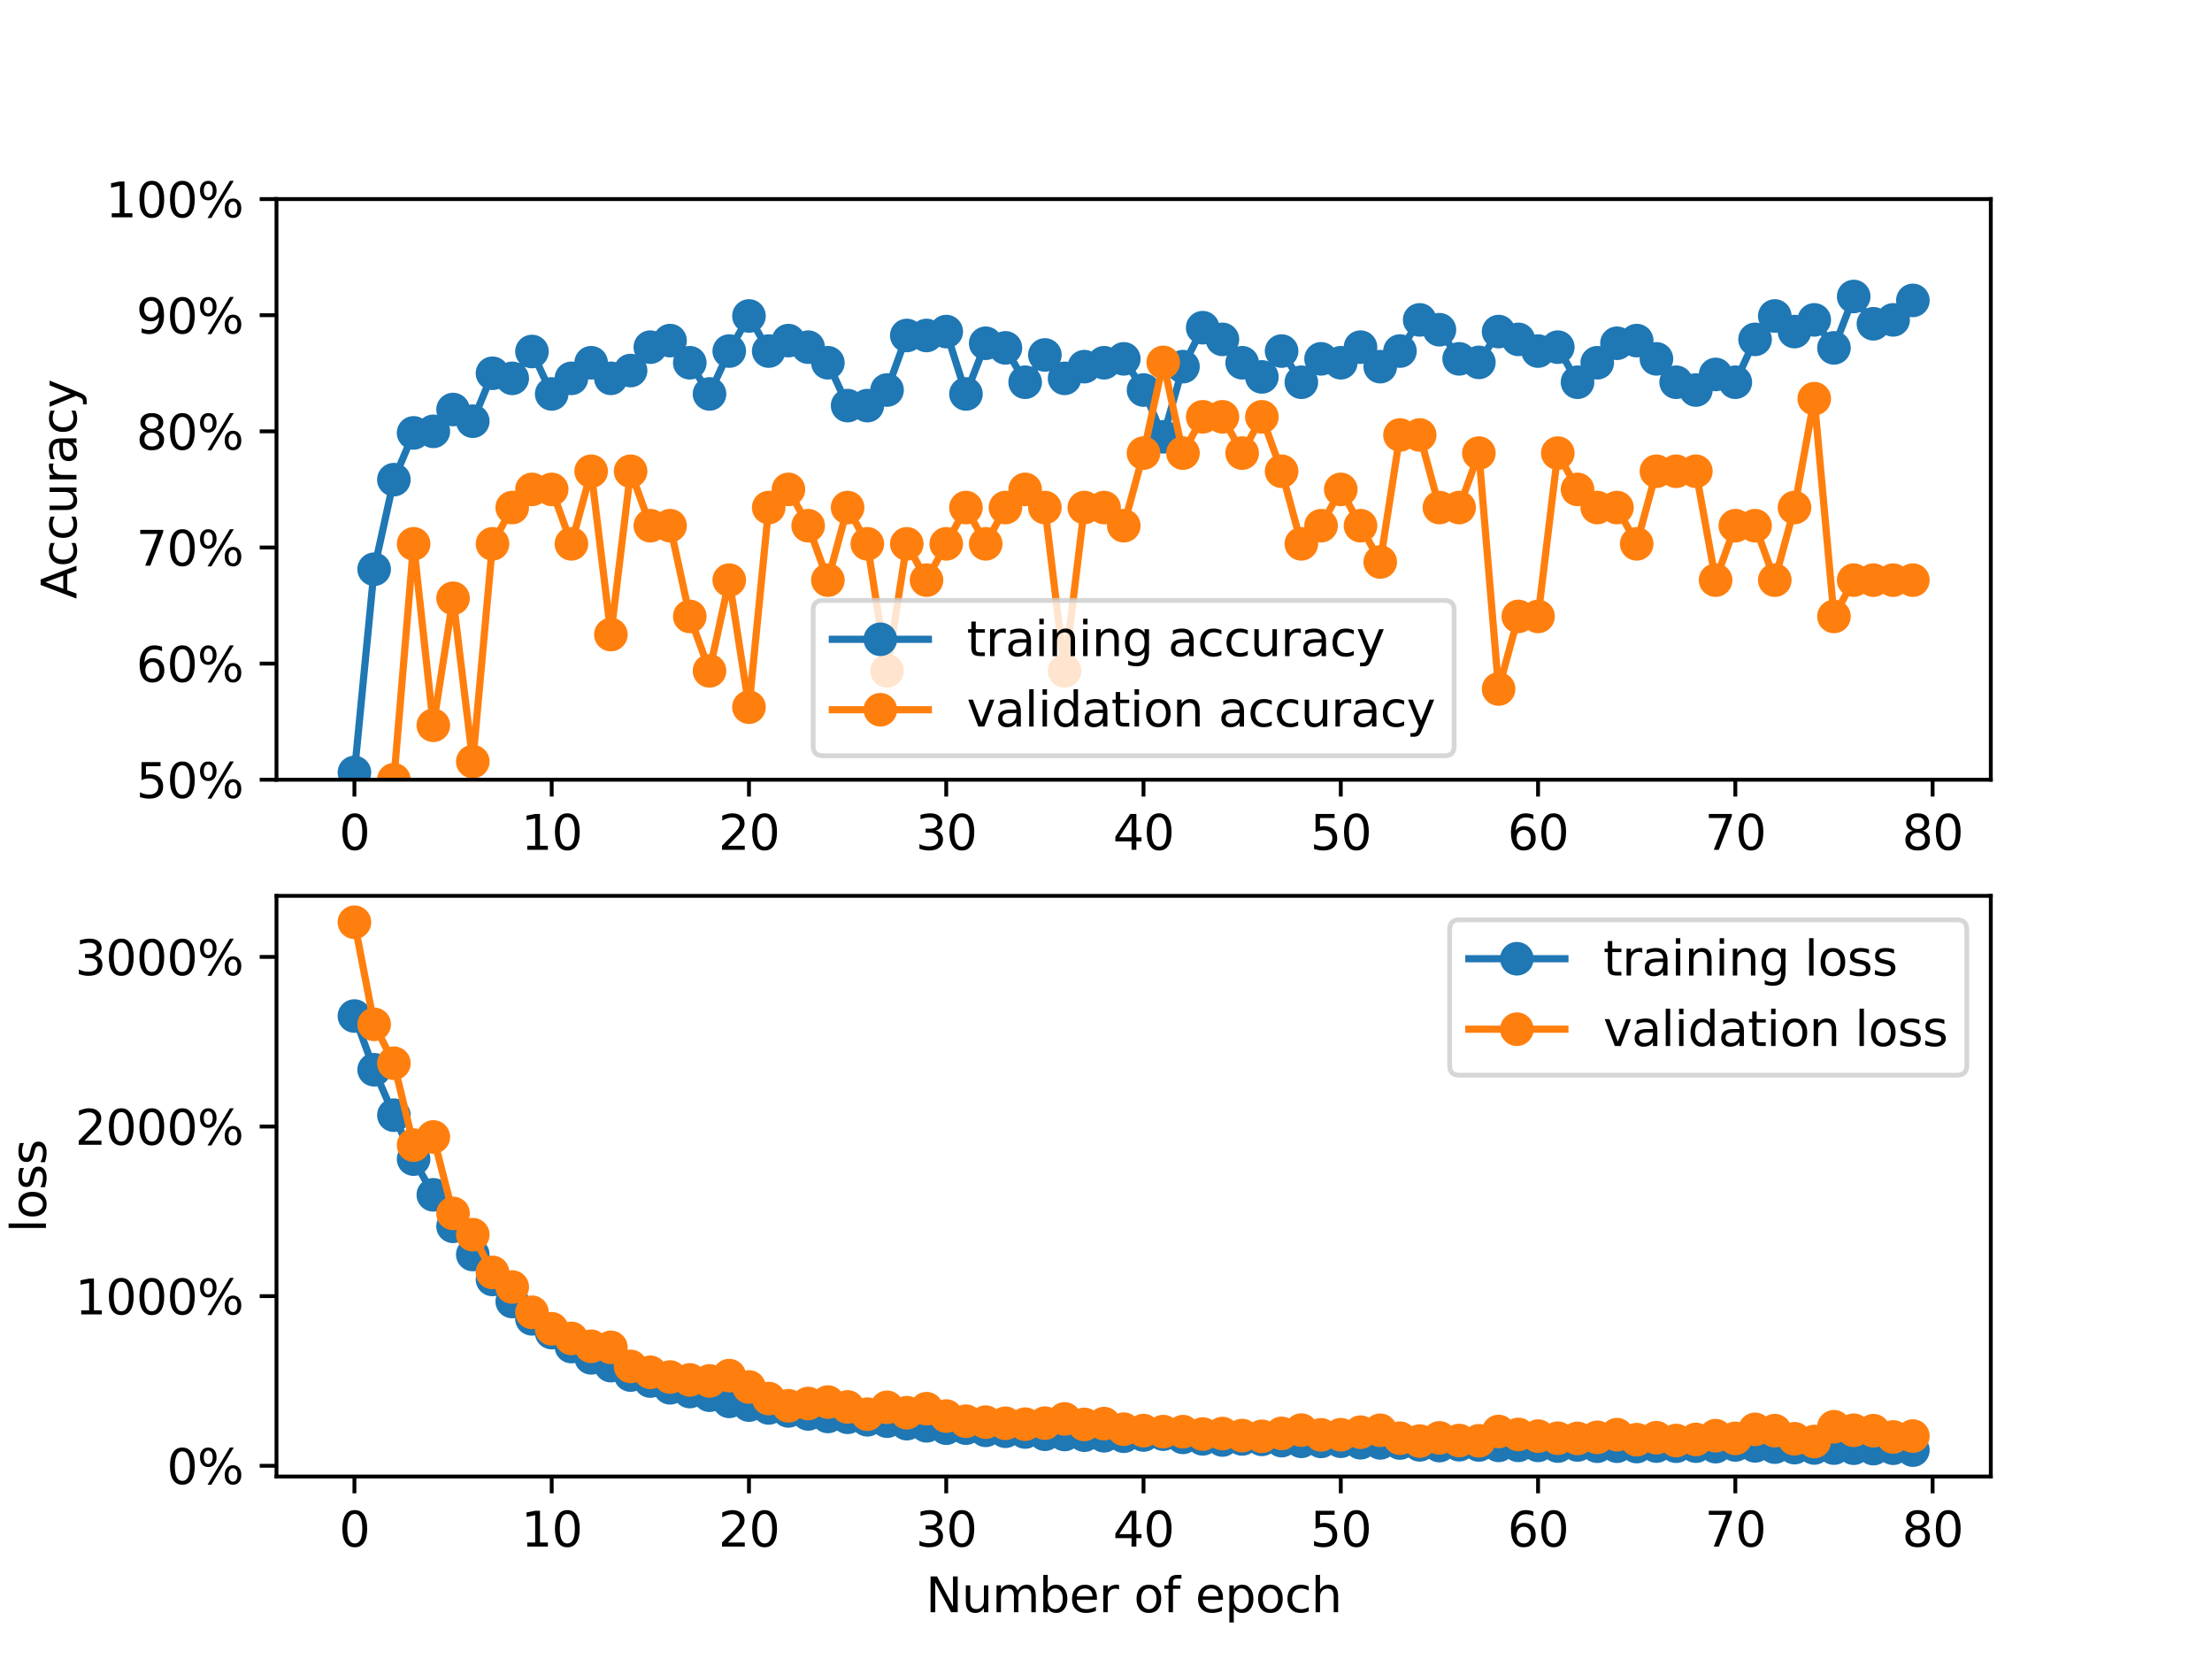 <?xml version="1.0" encoding="utf-8" standalone="no"?>
<!DOCTYPE svg PUBLIC "-//W3C//DTD SVG 1.1//EN"
  "http://www.w3.org/Graphics/SVG/1.1/DTD/svg11.dtd">
<svg xmlns:xlink="http://www.w3.org/1999/xlink" width="460.8pt" height="345.6pt" viewBox="0 0 460.8 345.6" xmlns="http://www.w3.org/2000/svg" version="1.1">
 <defs>
  <style type="text/css">*{stroke-linejoin: round; stroke-linecap: butt}</style>
 </defs>
 <g id="figure_1">
  <g id="patch_1">
   <path d="M 0 345.6 
L 460.8 345.6 
L 460.8 0 
L 0 0 
z
" style="fill: #ffffff"/>
  </g>
  <g id="axes_1">
   <g id="patch_2">
    <path d="M 57.6 162.432 
L 414.72 162.432 
L 414.72 41.472 
L 57.6 41.472 
z
" style="fill: #ffffff"/>
   </g>
   <g id="matplotlib.axis_1">
    <g id="xtick_1">
     <g id="line2d_1">
      <defs>
       <path id="m1221e54e5b" d="M 0 0 
L 0 3.5 
" style="stroke: #000000; stroke-width: 0.8"/>
      </defs>
      <g>
       <use xlink:href="#m1221e54e5b" x="73.833" y="162.432" style="stroke: #000000; stroke-width: 0.8"/>
      </g>
     </g>
     <g id="text_1">
      <!-- 0 -->
      <g transform="translate(70.651 177.03) scale(0.1 -0.1)">
       <defs>
        <path id="DejaVuSans-30" d="M 2034 4250 
Q 1547 4250 1301 3770 
Q 1056 3291 1056 2328 
Q 1056 1369 1301 889 
Q 1547 409 2034 409 
Q 2525 409 2770 889 
Q 3016 1369 3016 2328 
Q 3016 3291 2770 3770 
Q 2525 4250 2034 4250 
z
M 2034 4750 
Q 2819 4750 3233 4129 
Q 3647 3509 3647 2328 
Q 3647 1150 3233 529 
Q 2819 -91 2034 -91 
Q 1250 -91 836 529 
Q 422 1150 422 2328 
Q 422 3509 836 4129 
Q 1250 4750 2034 4750 
z
" transform="scale(0.016)"/>
       </defs>
       <use xlink:href="#DejaVuSans-30"/>
      </g>
     </g>
    </g>
    <g id="xtick_2">
     <g id="line2d_2">
      <g>
       <use xlink:href="#m1221e54e5b" x="114.928" y="162.432" style="stroke: #000000; stroke-width: 0.8"/>
      </g>
     </g>
     <g id="text_2">
      <!-- 10 -->
      <g transform="translate(108.566 177.03) scale(0.1 -0.1)">
       <defs>
        <path id="DejaVuSans-31" d="M 794 531 
L 1825 531 
L 1825 4091 
L 703 3866 
L 703 4441 
L 1819 4666 
L 2450 4666 
L 2450 531 
L 3481 531 
L 3481 0 
L 794 0 
L 794 531 
z
" transform="scale(0.016)"/>
       </defs>
       <use xlink:href="#DejaVuSans-31"/>
       <use xlink:href="#DejaVuSans-30" x="63.623"/>
      </g>
     </g>
    </g>
    <g id="xtick_3">
     <g id="line2d_3">
      <g>
       <use xlink:href="#m1221e54e5b" x="156.024" y="162.432" style="stroke: #000000; stroke-width: 0.8"/>
      </g>
     </g>
     <g id="text_3">
      <!-- 20 -->
      <g transform="translate(149.661 177.03) scale(0.1 -0.1)">
       <defs>
        <path id="DejaVuSans-32" d="M 1228 531 
L 3431 531 
L 3431 0 
L 469 0 
L 469 531 
Q 828 903 1448 1529 
Q 2069 2156 2228 2338 
Q 2531 2678 2651 2914 
Q 2772 3150 2772 3378 
Q 2772 3750 2511 3984 
Q 2250 4219 1831 4219 
Q 1534 4219 1204 4116 
Q 875 4013 500 3803 
L 500 4441 
Q 881 4594 1212 4672 
Q 1544 4750 1819 4750 
Q 2544 4750 2975 4387 
Q 3406 4025 3406 3419 
Q 3406 3131 3298 2873 
Q 3191 2616 2906 2266 
Q 2828 2175 2409 1742 
Q 1991 1309 1228 531 
z
" transform="scale(0.016)"/>
       </defs>
       <use xlink:href="#DejaVuSans-32"/>
       <use xlink:href="#DejaVuSans-30" x="63.623"/>
      </g>
     </g>
    </g>
    <g id="xtick_4">
     <g id="line2d_4">
      <g>
       <use xlink:href="#m1221e54e5b" x="197.119" y="162.432" style="stroke: #000000; stroke-width: 0.8"/>
      </g>
     </g>
     <g id="text_4">
      <!-- 30 -->
      <g transform="translate(190.757 177.03) scale(0.1 -0.1)">
       <defs>
        <path id="DejaVuSans-33" d="M 2597 2516 
Q 3050 2419 3304 2112 
Q 3559 1806 3559 1356 
Q 3559 666 3084 287 
Q 2609 -91 1734 -91 
Q 1441 -91 1130 -33 
Q 819 25 488 141 
L 488 750 
Q 750 597 1062 519 
Q 1375 441 1716 441 
Q 2309 441 2620 675 
Q 2931 909 2931 1356 
Q 2931 1769 2642 2001 
Q 2353 2234 1838 2234 
L 1294 2234 
L 1294 2753 
L 1863 2753 
Q 2328 2753 2575 2939 
Q 2822 3125 2822 3475 
Q 2822 3834 2567 4026 
Q 2313 4219 1838 4219 
Q 1578 4219 1281 4162 
Q 984 4106 628 3988 
L 628 4550 
Q 988 4650 1302 4700 
Q 1616 4750 1894 4750 
Q 2613 4750 3031 4423 
Q 3450 4097 3450 3541 
Q 3450 3153 3228 2886 
Q 3006 2619 2597 2516 
z
" transform="scale(0.016)"/>
       </defs>
       <use xlink:href="#DejaVuSans-33"/>
       <use xlink:href="#DejaVuSans-30" x="63.623"/>
      </g>
     </g>
    </g>
    <g id="xtick_5">
     <g id="line2d_5">
      <g>
       <use xlink:href="#m1221e54e5b" x="238.215" y="162.432" style="stroke: #000000; stroke-width: 0.8"/>
      </g>
     </g>
     <g id="text_5">
      <!-- 40 -->
      <g transform="translate(231.852 177.03) scale(0.1 -0.1)">
       <defs>
        <path id="DejaVuSans-34" d="M 2419 4116 
L 825 1625 
L 2419 1625 
L 2419 4116 
z
M 2253 4666 
L 3047 4666 
L 3047 1625 
L 3713 1625 
L 3713 1100 
L 3047 1100 
L 3047 0 
L 2419 0 
L 2419 1100 
L 313 1100 
L 313 1709 
L 2253 4666 
z
" transform="scale(0.016)"/>
       </defs>
       <use xlink:href="#DejaVuSans-34"/>
       <use xlink:href="#DejaVuSans-30" x="63.623"/>
      </g>
     </g>
    </g>
    <g id="xtick_6">
     <g id="line2d_6">
      <g>
       <use xlink:href="#m1221e54e5b" x="279.31" y="162.432" style="stroke: #000000; stroke-width: 0.8"/>
      </g>
     </g>
     <g id="text_6">
      <!-- 50 -->
      <g transform="translate(272.948 177.03) scale(0.1 -0.1)">
       <defs>
        <path id="DejaVuSans-35" d="M 691 4666 
L 3169 4666 
L 3169 4134 
L 1269 4134 
L 1269 2991 
Q 1406 3038 1543 3061 
Q 1681 3084 1819 3084 
Q 2600 3084 3056 2656 
Q 3513 2228 3513 1497 
Q 3513 744 3044 326 
Q 2575 -91 1722 -91 
Q 1428 -91 1123 -41 
Q 819 9 494 109 
L 494 744 
Q 775 591 1075 516 
Q 1375 441 1709 441 
Q 2250 441 2565 725 
Q 2881 1009 2881 1497 
Q 2881 1984 2565 2268 
Q 2250 2553 1709 2553 
Q 1456 2553 1204 2497 
Q 953 2441 691 2322 
L 691 4666 
z
" transform="scale(0.016)"/>
       </defs>
       <use xlink:href="#DejaVuSans-35"/>
       <use xlink:href="#DejaVuSans-30" x="63.623"/>
      </g>
     </g>
    </g>
    <g id="xtick_7">
     <g id="line2d_7">
      <g>
       <use xlink:href="#m1221e54e5b" x="320.406" y="162.432" style="stroke: #000000; stroke-width: 0.8"/>
      </g>
     </g>
     <g id="text_7">
      <!-- 60 -->
      <g transform="translate(314.043 177.03) scale(0.1 -0.1)">
       <defs>
        <path id="DejaVuSans-36" d="M 2113 2584 
Q 1688 2584 1439 2293 
Q 1191 2003 1191 1497 
Q 1191 994 1439 701 
Q 1688 409 2113 409 
Q 2538 409 2786 701 
Q 3034 994 3034 1497 
Q 3034 2003 2786 2293 
Q 2538 2584 2113 2584 
z
M 3366 4563 
L 3366 3988 
Q 3128 4100 2886 4159 
Q 2644 4219 2406 4219 
Q 1781 4219 1451 3797 
Q 1122 3375 1075 2522 
Q 1259 2794 1537 2939 
Q 1816 3084 2150 3084 
Q 2853 3084 3261 2657 
Q 3669 2231 3669 1497 
Q 3669 778 3244 343 
Q 2819 -91 2113 -91 
Q 1303 -91 875 529 
Q 447 1150 447 2328 
Q 447 3434 972 4092 
Q 1497 4750 2381 4750 
Q 2619 4750 2861 4703 
Q 3103 4656 3366 4563 
z
" transform="scale(0.016)"/>
       </defs>
       <use xlink:href="#DejaVuSans-36"/>
       <use xlink:href="#DejaVuSans-30" x="63.623"/>
      </g>
     </g>
    </g>
    <g id="xtick_8">
     <g id="line2d_8">
      <g>
       <use xlink:href="#m1221e54e5b" x="361.501" y="162.432" style="stroke: #000000; stroke-width: 0.8"/>
      </g>
     </g>
     <g id="text_8">
      <!-- 70 -->
      <g transform="translate(355.139 177.03) scale(0.1 -0.1)">
       <defs>
        <path id="DejaVuSans-37" d="M 525 4666 
L 3525 4666 
L 3525 4397 
L 1831 0 
L 1172 0 
L 2766 4134 
L 525 4134 
L 525 4666 
z
" transform="scale(0.016)"/>
       </defs>
       <use xlink:href="#DejaVuSans-37"/>
       <use xlink:href="#DejaVuSans-30" x="63.623"/>
      </g>
     </g>
    </g>
    <g id="xtick_9">
     <g id="line2d_9">
      <g>
       <use xlink:href="#m1221e54e5b" x="402.597" y="162.432" style="stroke: #000000; stroke-width: 0.8"/>
      </g>
     </g>
     <g id="text_9">
      <!-- 80 -->
      <g transform="translate(396.234 177.03) scale(0.1 -0.1)">
       <defs>
        <path id="DejaVuSans-38" d="M 2034 2216 
Q 1584 2216 1326 1975 
Q 1069 1734 1069 1313 
Q 1069 891 1326 650 
Q 1584 409 2034 409 
Q 2484 409 2743 651 
Q 3003 894 3003 1313 
Q 3003 1734 2745 1975 
Q 2488 2216 2034 2216 
z
M 1403 2484 
Q 997 2584 770 2862 
Q 544 3141 544 3541 
Q 544 4100 942 4425 
Q 1341 4750 2034 4750 
Q 2731 4750 3128 4425 
Q 3525 4100 3525 3541 
Q 3525 3141 3298 2862 
Q 3072 2584 2669 2484 
Q 3125 2378 3379 2068 
Q 3634 1759 3634 1313 
Q 3634 634 3220 271 
Q 2806 -91 2034 -91 
Q 1263 -91 848 271 
Q 434 634 434 1313 
Q 434 1759 690 2068 
Q 947 2378 1403 2484 
z
M 1172 3481 
Q 1172 3119 1398 2916 
Q 1625 2713 2034 2713 
Q 2441 2713 2670 2916 
Q 2900 3119 2900 3481 
Q 2900 3844 2670 4047 
Q 2441 4250 2034 4250 
Q 1625 4250 1398 4047 
Q 1172 3844 1172 3481 
z
" transform="scale(0.016)"/>
       </defs>
       <use xlink:href="#DejaVuSans-38"/>
       <use xlink:href="#DejaVuSans-30" x="63.623"/>
      </g>
     </g>
    </g>
   </g>
   <g id="matplotlib.axis_2">
    <g id="ytick_1">
     <g id="line2d_10">
      <defs>
       <path id="m8cd5cc96f2" d="M 0 0 
L -3.5 0 
" style="stroke: #000000; stroke-width: 0.8"/>
      </defs>
      <g>
       <use xlink:href="#m8cd5cc96f2" x="57.6" y="162.432" style="stroke: #000000; stroke-width: 0.8"/>
      </g>
     </g>
     <g id="text_10">
      <!-- 50% -->
      <g transform="translate(28.373 166.231) scale(0.1 -0.1)">
       <defs>
        <path id="DejaVuSans-25" d="M 4653 2053 
Q 4381 2053 4226 1822 
Q 4072 1591 4072 1178 
Q 4072 772 4226 539 
Q 4381 306 4653 306 
Q 4919 306 5073 539 
Q 5228 772 5228 1178 
Q 5228 1588 5073 1820 
Q 4919 2053 4653 2053 
z
M 4653 2450 
Q 5147 2450 5437 2106 
Q 5728 1763 5728 1178 
Q 5728 594 5436 251 
Q 5144 -91 4653 -91 
Q 4153 -91 3862 251 
Q 3572 594 3572 1178 
Q 3572 1766 3864 2108 
Q 4156 2450 4653 2450 
z
M 1428 4353 
Q 1159 4353 1004 4120 
Q 850 3888 850 3481 
Q 850 3069 1003 2837 
Q 1156 2606 1428 2606 
Q 1700 2606 1854 2837 
Q 2009 3069 2009 3481 
Q 2009 3884 1853 4118 
Q 1697 4353 1428 4353 
z
M 4250 4750 
L 4750 4750 
L 1831 -91 
L 1331 -91 
L 4250 4750 
z
M 1428 4750 
Q 1922 4750 2215 4408 
Q 2509 4066 2509 3481 
Q 2509 2891 2217 2550 
Q 1925 2209 1428 2209 
Q 931 2209 642 2551 
Q 353 2894 353 3481 
Q 353 4063 643 4406 
Q 934 4750 1428 4750 
z
" transform="scale(0.016)"/>
       </defs>
       <use xlink:href="#DejaVuSans-35"/>
       <use xlink:href="#DejaVuSans-30" x="63.623"/>
       <use xlink:href="#DejaVuSans-25" x="127.246"/>
      </g>
     </g>
    </g>
    <g id="ytick_2">
     <g id="line2d_11">
      <g>
       <use xlink:href="#m8cd5cc96f2" x="57.6" y="138.24" style="stroke: #000000; stroke-width: 0.8"/>
      </g>
     </g>
     <g id="text_11">
      <!-- 60% -->
      <g transform="translate(28.373 142.039) scale(0.1 -0.1)">
       <use xlink:href="#DejaVuSans-36"/>
       <use xlink:href="#DejaVuSans-30" x="63.623"/>
       <use xlink:href="#DejaVuSans-25" x="127.246"/>
      </g>
     </g>
    </g>
    <g id="ytick_3">
     <g id="line2d_12">
      <g>
       <use xlink:href="#m8cd5cc96f2" x="57.6" y="114.048" style="stroke: #000000; stroke-width: 0.8"/>
      </g>
     </g>
     <g id="text_12">
      <!-- 70% -->
      <g transform="translate(28.373 117.847) scale(0.1 -0.1)">
       <use xlink:href="#DejaVuSans-37"/>
       <use xlink:href="#DejaVuSans-30" x="63.623"/>
       <use xlink:href="#DejaVuSans-25" x="127.246"/>
      </g>
     </g>
    </g>
    <g id="ytick_4">
     <g id="line2d_13">
      <g>
       <use xlink:href="#m8cd5cc96f2" x="57.6" y="89.856" style="stroke: #000000; stroke-width: 0.8"/>
      </g>
     </g>
     <g id="text_13">
      <!-- 80% -->
      <g transform="translate(28.373 93.655) scale(0.1 -0.1)">
       <use xlink:href="#DejaVuSans-38"/>
       <use xlink:href="#DejaVuSans-30" x="63.623"/>
       <use xlink:href="#DejaVuSans-25" x="127.246"/>
      </g>
     </g>
    </g>
    <g id="ytick_5">
     <g id="line2d_14">
      <g>
       <use xlink:href="#m8cd5cc96f2" x="57.6" y="65.664" style="stroke: #000000; stroke-width: 0.8"/>
      </g>
     </g>
     <g id="text_14">
      <!-- 90% -->
      <g transform="translate(28.373 69.463) scale(0.1 -0.1)">
       <defs>
        <path id="DejaVuSans-39" d="M 703 97 
L 703 672 
Q 941 559 1184 500 
Q 1428 441 1663 441 
Q 2288 441 2617 861 
Q 2947 1281 2994 2138 
Q 2813 1869 2534 1725 
Q 2256 1581 1919 1581 
Q 1219 1581 811 2004 
Q 403 2428 403 3163 
Q 403 3881 828 4315 
Q 1253 4750 1959 4750 
Q 2769 4750 3195 4129 
Q 3622 3509 3622 2328 
Q 3622 1225 3098 567 
Q 2575 -91 1691 -91 
Q 1453 -91 1209 -44 
Q 966 3 703 97 
z
M 1959 2075 
Q 2384 2075 2632 2365 
Q 2881 2656 2881 3163 
Q 2881 3666 2632 3958 
Q 2384 4250 1959 4250 
Q 1534 4250 1286 3958 
Q 1038 3666 1038 3163 
Q 1038 2656 1286 2365 
Q 1534 2075 1959 2075 
z
" transform="scale(0.016)"/>
       </defs>
       <use xlink:href="#DejaVuSans-39"/>
       <use xlink:href="#DejaVuSans-30" x="63.623"/>
       <use xlink:href="#DejaVuSans-25" x="127.246"/>
      </g>
     </g>
    </g>
    <g id="ytick_6">
     <g id="line2d_15">
      <g>
       <use xlink:href="#m8cd5cc96f2" x="57.6" y="41.472" style="stroke: #000000; stroke-width: 0.8"/>
      </g>
     </g>
     <g id="text_15">
      <!-- 100% -->
      <g transform="translate(22.011 45.271) scale(0.1 -0.1)">
       <use xlink:href="#DejaVuSans-31"/>
       <use xlink:href="#DejaVuSans-30" x="63.623"/>
       <use xlink:href="#DejaVuSans-30" x="127.246"/>
       <use xlink:href="#DejaVuSans-25" x="190.869"/>
      </g>
     </g>
    </g>
    <g id="text_16">
     <!-- Accuracy -->
     <g transform="translate(15.931 124.78) rotate(-90) scale(0.1 -0.1)">
      <defs>
       <path id="DejaVuSans-41" d="M 2188 4044 
L 1331 1722 
L 3047 1722 
L 2188 4044 
z
M 1831 4666 
L 2547 4666 
L 4325 0 
L 3669 0 
L 3244 1197 
L 1141 1197 
L 716 0 
L 50 0 
L 1831 4666 
z
" transform="scale(0.016)"/>
       <path id="DejaVuSans-63" d="M 3122 3366 
L 3122 2828 
Q 2878 2963 2633 3030 
Q 2388 3097 2138 3097 
Q 1578 3097 1268 2742 
Q 959 2388 959 1747 
Q 959 1106 1268 751 
Q 1578 397 2138 397 
Q 2388 397 2633 464 
Q 2878 531 3122 666 
L 3122 134 
Q 2881 22 2623 -34 
Q 2366 -91 2075 -91 
Q 1284 -91 818 406 
Q 353 903 353 1747 
Q 353 2603 823 3093 
Q 1294 3584 2113 3584 
Q 2378 3584 2631 3529 
Q 2884 3475 3122 3366 
z
" transform="scale(0.016)"/>
       <path id="DejaVuSans-75" d="M 544 1381 
L 544 3500 
L 1119 3500 
L 1119 1403 
Q 1119 906 1312 657 
Q 1506 409 1894 409 
Q 2359 409 2629 706 
Q 2900 1003 2900 1516 
L 2900 3500 
L 3475 3500 
L 3475 0 
L 2900 0 
L 2900 538 
Q 2691 219 2414 64 
Q 2138 -91 1772 -91 
Q 1169 -91 856 284 
Q 544 659 544 1381 
z
M 1991 3584 
L 1991 3584 
z
" transform="scale(0.016)"/>
       <path id="DejaVuSans-72" d="M 2631 2963 
Q 2534 3019 2420 3045 
Q 2306 3072 2169 3072 
Q 1681 3072 1420 2755 
Q 1159 2438 1159 1844 
L 1159 0 
L 581 0 
L 581 3500 
L 1159 3500 
L 1159 2956 
Q 1341 3275 1631 3429 
Q 1922 3584 2338 3584 
Q 2397 3584 2469 3576 
Q 2541 3569 2628 3553 
L 2631 2963 
z
" transform="scale(0.016)"/>
       <path id="DejaVuSans-61" d="M 2194 1759 
Q 1497 1759 1228 1600 
Q 959 1441 959 1056 
Q 959 750 1161 570 
Q 1363 391 1709 391 
Q 2188 391 2477 730 
Q 2766 1069 2766 1631 
L 2766 1759 
L 2194 1759 
z
M 3341 1997 
L 3341 0 
L 2766 0 
L 2766 531 
Q 2569 213 2275 61 
Q 1981 -91 1556 -91 
Q 1019 -91 701 211 
Q 384 513 384 1019 
Q 384 1609 779 1909 
Q 1175 2209 1959 2209 
L 2766 2209 
L 2766 2266 
Q 2766 2663 2505 2880 
Q 2244 3097 1772 3097 
Q 1472 3097 1187 3025 
Q 903 2953 641 2809 
L 641 3341 
Q 956 3463 1253 3523 
Q 1550 3584 1831 3584 
Q 2591 3584 2966 3190 
Q 3341 2797 3341 1997 
z
" transform="scale(0.016)"/>
       <path id="DejaVuSans-79" d="M 2059 -325 
Q 1816 -950 1584 -1140 
Q 1353 -1331 966 -1331 
L 506 -1331 
L 506 -850 
L 844 -850 
Q 1081 -850 1212 -737 
Q 1344 -625 1503 -206 
L 1606 56 
L 191 3500 
L 800 3500 
L 1894 763 
L 2988 3500 
L 3597 3500 
L 2059 -325 
z
" transform="scale(0.016)"/>
      </defs>
      <use xlink:href="#DejaVuSans-41"/>
      <use xlink:href="#DejaVuSans-63" x="66.658"/>
      <use xlink:href="#DejaVuSans-63" x="121.639"/>
      <use xlink:href="#DejaVuSans-75" x="176.619"/>
      <use xlink:href="#DejaVuSans-72" x="239.998"/>
      <use xlink:href="#DejaVuSans-61" x="281.111"/>
      <use xlink:href="#DejaVuSans-63" x="342.391"/>
      <use xlink:href="#DejaVuSans-79" x="397.371"/>
     </g>
    </g>
   </g>
   <g id="line2d_16">
    <path d="M 73.833 160.92 
L 77.942 118.584 
L 82.052 99.922 
L 86.161 90.181 
L 90.271 89.856 
L 94.38 85.31 
L 98.49 87.745 
L 102.6 77.76 
L 106.709 78.815 
L 110.819 73.224 
L 114.928 82.063 
L 119.038 78.815 
L 123.147 75.568 
L 127.257 78.815 
L 131.366 77.192 
L 135.476 72.321 
L 139.586 70.956 
L 143.695 75.568 
L 147.805 82.063 
L 151.914 73.133 
L 156.024 65.826 
L 160.133 73.133 
L 164.243 70.956 
L 168.352 72.321 
L 172.462 75.568 
L 176.572 84.498 
L 180.681 84.498 
L 184.791 81.251 
L 188.9 69.885 
L 193.01 69.885 
L 197.119 69.074 
L 201.229 82.063 
L 205.338 71.509 
L 209.448 72.468 
L 213.557 79.627 
L 217.667 73.944 
L 221.777 78.815 
L 225.886 76.38 
L 229.996 75.568 
L 234.105 74.756 
L 238.215 81.251 
L 242.324 90.993 
L 246.434 76.38 
L 250.543 68.262 
L 254.653 70.697 
L 258.763 75.568 
L 262.872 78.516 
L 266.982 73.133 
L 271.091 79.627 
L 275.201 74.756 
L 279.31 75.568 
L 283.42 72.321 
L 287.529 76.38 
L 291.639 73.133 
L 295.748 66.638 
L 299.858 68.688 
L 303.968 74.756 
L 308.077 75.492 
L 312.187 69.074 
L 316.296 70.697 
L 320.406 73.133 
L 324.515 72.321 
L 328.625 79.627 
L 332.734 75.568 
L 336.844 71.509 
L 340.954 70.956 
L 345.063 74.756 
L 349.173 79.627 
L 353.282 81.251 
L 357.392 78.004 
L 361.501 79.627 
L 365.611 70.697 
L 369.72 65.826 
L 373.83 69.074 
L 377.94 66.638 
L 382.049 72.468 
L 386.159 61.767 
L 390.268 67.45 
L 394.378 66.638 
L 398.487 62.579 
" clip-path="url(#p6db0e1e4e5)" style="fill: none; stroke: #1f77b4; stroke-width: 1.5; stroke-linecap: square"/>
    <defs>
     <path id="m8fa5669a7a" d="M 0 3 
C 0.796 3 1.559 2.684 2.121 2.121 
C 2.684 1.559 3 0.796 3 0 
C 3 -0.796 2.684 -1.559 2.121 -2.121 
C 1.559 -2.684 0.796 -3 0 -3 
C -0.796 -3 -1.559 -2.684 -2.121 -2.121 
C -2.684 -1.559 -3 -0.796 -3 0 
C -3 0.796 -2.684 1.559 -2.121 2.121 
C -1.559 2.684 -0.796 3 0 3 
z
" style="stroke: #1f77b4"/>
    </defs>
    <g clip-path="url(#p6db0e1e4e5)">
     <use xlink:href="#m8fa5669a7a" x="73.833" y="160.92" style="fill: #1f77b4; stroke: #1f77b4"/>
     <use xlink:href="#m8fa5669a7a" x="77.942" y="118.584" style="fill: #1f77b4; stroke: #1f77b4"/>
     <use xlink:href="#m8fa5669a7a" x="82.052" y="99.922" style="fill: #1f77b4; stroke: #1f77b4"/>
     <use xlink:href="#m8fa5669a7a" x="86.161" y="90.181" style="fill: #1f77b4; stroke: #1f77b4"/>
     <use xlink:href="#m8fa5669a7a" x="90.271" y="89.856" style="fill: #1f77b4; stroke: #1f77b4"/>
     <use xlink:href="#m8fa5669a7a" x="94.38" y="85.31" style="fill: #1f77b4; stroke: #1f77b4"/>
     <use xlink:href="#m8fa5669a7a" x="98.49" y="87.745" style="fill: #1f77b4; stroke: #1f77b4"/>
     <use xlink:href="#m8fa5669a7a" x="102.6" y="77.76" style="fill: #1f77b4; stroke: #1f77b4"/>
     <use xlink:href="#m8fa5669a7a" x="106.709" y="78.815" style="fill: #1f77b4; stroke: #1f77b4"/>
     <use xlink:href="#m8fa5669a7a" x="110.819" y="73.224" style="fill: #1f77b4; stroke: #1f77b4"/>
     <use xlink:href="#m8fa5669a7a" x="114.928" y="82.063" style="fill: #1f77b4; stroke: #1f77b4"/>
     <use xlink:href="#m8fa5669a7a" x="119.038" y="78.815" style="fill: #1f77b4; stroke: #1f77b4"/>
     <use xlink:href="#m8fa5669a7a" x="123.147" y="75.568" style="fill: #1f77b4; stroke: #1f77b4"/>
     <use xlink:href="#m8fa5669a7a" x="127.257" y="78.815" style="fill: #1f77b4; stroke: #1f77b4"/>
     <use xlink:href="#m8fa5669a7a" x="131.366" y="77.192" style="fill: #1f77b4; stroke: #1f77b4"/>
     <use xlink:href="#m8fa5669a7a" x="135.476" y="72.321" style="fill: #1f77b4; stroke: #1f77b4"/>
     <use xlink:href="#m8fa5669a7a" x="139.586" y="70.956" style="fill: #1f77b4; stroke: #1f77b4"/>
     <use xlink:href="#m8fa5669a7a" x="143.695" y="75.568" style="fill: #1f77b4; stroke: #1f77b4"/>
     <use xlink:href="#m8fa5669a7a" x="147.805" y="82.063" style="fill: #1f77b4; stroke: #1f77b4"/>
     <use xlink:href="#m8fa5669a7a" x="151.914" y="73.133" style="fill: #1f77b4; stroke: #1f77b4"/>
     <use xlink:href="#m8fa5669a7a" x="156.024" y="65.826" style="fill: #1f77b4; stroke: #1f77b4"/>
     <use xlink:href="#m8fa5669a7a" x="160.133" y="73.133" style="fill: #1f77b4; stroke: #1f77b4"/>
     <use xlink:href="#m8fa5669a7a" x="164.243" y="70.956" style="fill: #1f77b4; stroke: #1f77b4"/>
     <use xlink:href="#m8fa5669a7a" x="168.352" y="72.321" style="fill: #1f77b4; stroke: #1f77b4"/>
     <use xlink:href="#m8fa5669a7a" x="172.462" y="75.568" style="fill: #1f77b4; stroke: #1f77b4"/>
     <use xlink:href="#m8fa5669a7a" x="176.572" y="84.498" style="fill: #1f77b4; stroke: #1f77b4"/>
     <use xlink:href="#m8fa5669a7a" x="180.681" y="84.498" style="fill: #1f77b4; stroke: #1f77b4"/>
     <use xlink:href="#m8fa5669a7a" x="184.791" y="81.251" style="fill: #1f77b4; stroke: #1f77b4"/>
     <use xlink:href="#m8fa5669a7a" x="188.9" y="69.885" style="fill: #1f77b4; stroke: #1f77b4"/>
     <use xlink:href="#m8fa5669a7a" x="193.01" y="69.885" style="fill: #1f77b4; stroke: #1f77b4"/>
     <use xlink:href="#m8fa5669a7a" x="197.119" y="69.074" style="fill: #1f77b4; stroke: #1f77b4"/>
     <use xlink:href="#m8fa5669a7a" x="201.229" y="82.063" style="fill: #1f77b4; stroke: #1f77b4"/>
     <use xlink:href="#m8fa5669a7a" x="205.338" y="71.509" style="fill: #1f77b4; stroke: #1f77b4"/>
     <use xlink:href="#m8fa5669a7a" x="209.448" y="72.468" style="fill: #1f77b4; stroke: #1f77b4"/>
     <use xlink:href="#m8fa5669a7a" x="213.557" y="79.627" style="fill: #1f77b4; stroke: #1f77b4"/>
     <use xlink:href="#m8fa5669a7a" x="217.667" y="73.944" style="fill: #1f77b4; stroke: #1f77b4"/>
     <use xlink:href="#m8fa5669a7a" x="221.777" y="78.815" style="fill: #1f77b4; stroke: #1f77b4"/>
     <use xlink:href="#m8fa5669a7a" x="225.886" y="76.38" style="fill: #1f77b4; stroke: #1f77b4"/>
     <use xlink:href="#m8fa5669a7a" x="229.996" y="75.568" style="fill: #1f77b4; stroke: #1f77b4"/>
     <use xlink:href="#m8fa5669a7a" x="234.105" y="74.756" style="fill: #1f77b4; stroke: #1f77b4"/>
     <use xlink:href="#m8fa5669a7a" x="238.215" y="81.251" style="fill: #1f77b4; stroke: #1f77b4"/>
     <use xlink:href="#m8fa5669a7a" x="242.324" y="90.993" style="fill: #1f77b4; stroke: #1f77b4"/>
     <use xlink:href="#m8fa5669a7a" x="246.434" y="76.38" style="fill: #1f77b4; stroke: #1f77b4"/>
     <use xlink:href="#m8fa5669a7a" x="250.543" y="68.262" style="fill: #1f77b4; stroke: #1f77b4"/>
     <use xlink:href="#m8fa5669a7a" x="254.653" y="70.697" style="fill: #1f77b4; stroke: #1f77b4"/>
     <use xlink:href="#m8fa5669a7a" x="258.763" y="75.568" style="fill: #1f77b4; stroke: #1f77b4"/>
     <use xlink:href="#m8fa5669a7a" x="262.872" y="78.516" style="fill: #1f77b4; stroke: #1f77b4"/>
     <use xlink:href="#m8fa5669a7a" x="266.982" y="73.133" style="fill: #1f77b4; stroke: #1f77b4"/>
     <use xlink:href="#m8fa5669a7a" x="271.091" y="79.627" style="fill: #1f77b4; stroke: #1f77b4"/>
     <use xlink:href="#m8fa5669a7a" x="275.201" y="74.756" style="fill: #1f77b4; stroke: #1f77b4"/>
     <use xlink:href="#m8fa5669a7a" x="279.31" y="75.568" style="fill: #1f77b4; stroke: #1f77b4"/>
     <use xlink:href="#m8fa5669a7a" x="283.42" y="72.321" style="fill: #1f77b4; stroke: #1f77b4"/>
     <use xlink:href="#m8fa5669a7a" x="287.529" y="76.38" style="fill: #1f77b4; stroke: #1f77b4"/>
     <use xlink:href="#m8fa5669a7a" x="291.639" y="73.133" style="fill: #1f77b4; stroke: #1f77b4"/>
     <use xlink:href="#m8fa5669a7a" x="295.748" y="66.638" style="fill: #1f77b4; stroke: #1f77b4"/>
     <use xlink:href="#m8fa5669a7a" x="299.858" y="68.688" style="fill: #1f77b4; stroke: #1f77b4"/>
     <use xlink:href="#m8fa5669a7a" x="303.968" y="74.756" style="fill: #1f77b4; stroke: #1f77b4"/>
     <use xlink:href="#m8fa5669a7a" x="308.077" y="75.492" style="fill: #1f77b4; stroke: #1f77b4"/>
     <use xlink:href="#m8fa5669a7a" x="312.187" y="69.074" style="fill: #1f77b4; stroke: #1f77b4"/>
     <use xlink:href="#m8fa5669a7a" x="316.296" y="70.697" style="fill: #1f77b4; stroke: #1f77b4"/>
     <use xlink:href="#m8fa5669a7a" x="320.406" y="73.133" style="fill: #1f77b4; stroke: #1f77b4"/>
     <use xlink:href="#m8fa5669a7a" x="324.515" y="72.321" style="fill: #1f77b4; stroke: #1f77b4"/>
     <use xlink:href="#m8fa5669a7a" x="328.625" y="79.627" style="fill: #1f77b4; stroke: #1f77b4"/>
     <use xlink:href="#m8fa5669a7a" x="332.734" y="75.568" style="fill: #1f77b4; stroke: #1f77b4"/>
     <use xlink:href="#m8fa5669a7a" x="336.844" y="71.509" style="fill: #1f77b4; stroke: #1f77b4"/>
     <use xlink:href="#m8fa5669a7a" x="340.954" y="70.956" style="fill: #1f77b4; stroke: #1f77b4"/>
     <use xlink:href="#m8fa5669a7a" x="345.063" y="74.756" style="fill: #1f77b4; stroke: #1f77b4"/>
     <use xlink:href="#m8fa5669a7a" x="349.173" y="79.627" style="fill: #1f77b4; stroke: #1f77b4"/>
     <use xlink:href="#m8fa5669a7a" x="353.282" y="81.251" style="fill: #1f77b4; stroke: #1f77b4"/>
     <use xlink:href="#m8fa5669a7a" x="357.392" y="78.004" style="fill: #1f77b4; stroke: #1f77b4"/>
     <use xlink:href="#m8fa5669a7a" x="361.501" y="79.627" style="fill: #1f77b4; stroke: #1f77b4"/>
     <use xlink:href="#m8fa5669a7a" x="365.611" y="70.697" style="fill: #1f77b4; stroke: #1f77b4"/>
     <use xlink:href="#m8fa5669a7a" x="369.72" y="65.826" style="fill: #1f77b4; stroke: #1f77b4"/>
     <use xlink:href="#m8fa5669a7a" x="373.83" y="69.074" style="fill: #1f77b4; stroke: #1f77b4"/>
     <use xlink:href="#m8fa5669a7a" x="377.94" y="66.638" style="fill: #1f77b4; stroke: #1f77b4"/>
     <use xlink:href="#m8fa5669a7a" x="382.049" y="72.468" style="fill: #1f77b4; stroke: #1f77b4"/>
     <use xlink:href="#m8fa5669a7a" x="386.159" y="61.767" style="fill: #1f77b4; stroke: #1f77b4"/>
     <use xlink:href="#m8fa5669a7a" x="390.268" y="67.45" style="fill: #1f77b4; stroke: #1f77b4"/>
     <use xlink:href="#m8fa5669a7a" x="394.378" y="66.638" style="fill: #1f77b4; stroke: #1f77b4"/>
     <use xlink:href="#m8fa5669a7a" x="398.487" y="62.579" style="fill: #1f77b4; stroke: #1f77b4"/>
    </g>
   </g>
   <g id="line2d_17">
    <path d="M 73.833 169.992 
L 77.942 169.992 
L 82.052 162.432 
L 86.161 113.292 
L 90.271 151.092 
L 94.38 124.632 
L 98.49 158.652 
L 102.6 113.292 
L 106.709 105.732 
L 110.819 101.952 
L 114.928 101.952 
L 119.038 113.292 
L 123.147 98.172 
L 127.257 132.192 
L 131.366 98.172 
L 135.476 109.512 
L 139.586 109.512 
L 143.695 128.412 
L 147.805 139.752 
L 151.914 120.852 
L 156.024 147.312 
L 160.133 105.732 
L 164.243 101.952 
L 168.352 109.512 
L 172.462 120.852 
L 176.572 105.732 
L 180.681 113.292 
L 184.791 139.752 
L 188.9 113.292 
L 193.01 120.852 
L 197.119 113.292 
L 201.229 105.732 
L 205.338 113.292 
L 209.448 105.732 
L 213.557 101.952 
L 217.667 105.732 
L 221.777 139.752 
L 225.886 105.732 
L 229.996 105.732 
L 234.105 109.512 
L 238.215 94.392 
L 242.324 75.492 
L 246.434 94.392 
L 250.543 86.832 
L 254.653 86.832 
L 258.763 94.392 
L 262.872 86.832 
L 266.982 98.172 
L 271.091 113.292 
L 275.201 109.512 
L 279.31 101.952 
L 283.42 109.512 
L 287.529 117.072 
L 291.639 90.612 
L 295.748 90.612 
L 299.858 105.732 
L 303.968 105.732 
L 308.077 94.392 
L 312.187 143.532 
L 316.296 128.412 
L 320.406 128.412 
L 324.515 94.392 
L 328.625 101.952 
L 332.734 105.732 
L 336.844 105.732 
L 340.954 113.292 
L 345.063 98.172 
L 349.173 98.172 
L 353.282 98.172 
L 357.392 120.852 
L 361.501 109.512 
L 365.611 109.512 
L 369.72 120.852 
L 373.83 105.732 
L 377.94 83.052 
L 382.049 128.412 
L 386.159 120.852 
L 390.268 120.852 
L 394.378 120.852 
L 398.487 120.852 
" clip-path="url(#p6db0e1e4e5)" style="fill: none; stroke: #ff7f0e; stroke-width: 1.5; stroke-linecap: square"/>
    <defs>
     <path id="mbf1859f936" d="M 0 3 
C 0.796 3 1.559 2.684 2.121 2.121 
C 2.684 1.559 3 0.796 3 0 
C 3 -0.796 2.684 -1.559 2.121 -2.121 
C 1.559 -2.684 0.796 -3 0 -3 
C -0.796 -3 -1.559 -2.684 -2.121 -2.121 
C -2.684 -1.559 -3 -0.796 -3 0 
C -3 0.796 -2.684 1.559 -2.121 2.121 
C -1.559 2.684 -0.796 3 0 3 
z
" style="stroke: #ff7f0e"/>
    </defs>
    <g clip-path="url(#p6db0e1e4e5)">
     <use xlink:href="#mbf1859f936" x="73.833" y="169.992" style="fill: #ff7f0e; stroke: #ff7f0e"/>
     <use xlink:href="#mbf1859f936" x="77.942" y="169.992" style="fill: #ff7f0e; stroke: #ff7f0e"/>
     <use xlink:href="#mbf1859f936" x="82.052" y="162.432" style="fill: #ff7f0e; stroke: #ff7f0e"/>
     <use xlink:href="#mbf1859f936" x="86.161" y="113.292" style="fill: #ff7f0e; stroke: #ff7f0e"/>
     <use xlink:href="#mbf1859f936" x="90.271" y="151.092" style="fill: #ff7f0e; stroke: #ff7f0e"/>
     <use xlink:href="#mbf1859f936" x="94.38" y="124.632" style="fill: #ff7f0e; stroke: #ff7f0e"/>
     <use xlink:href="#mbf1859f936" x="98.49" y="158.652" style="fill: #ff7f0e; stroke: #ff7f0e"/>
     <use xlink:href="#mbf1859f936" x="102.6" y="113.292" style="fill: #ff7f0e; stroke: #ff7f0e"/>
     <use xlink:href="#mbf1859f936" x="106.709" y="105.732" style="fill: #ff7f0e; stroke: #ff7f0e"/>
     <use xlink:href="#mbf1859f936" x="110.819" y="101.952" style="fill: #ff7f0e; stroke: #ff7f0e"/>
     <use xlink:href="#mbf1859f936" x="114.928" y="101.952" style="fill: #ff7f0e; stroke: #ff7f0e"/>
     <use xlink:href="#mbf1859f936" x="119.038" y="113.292" style="fill: #ff7f0e; stroke: #ff7f0e"/>
     <use xlink:href="#mbf1859f936" x="123.147" y="98.172" style="fill: #ff7f0e; stroke: #ff7f0e"/>
     <use xlink:href="#mbf1859f936" x="127.257" y="132.192" style="fill: #ff7f0e; stroke: #ff7f0e"/>
     <use xlink:href="#mbf1859f936" x="131.366" y="98.172" style="fill: #ff7f0e; stroke: #ff7f0e"/>
     <use xlink:href="#mbf1859f936" x="135.476" y="109.512" style="fill: #ff7f0e; stroke: #ff7f0e"/>
     <use xlink:href="#mbf1859f936" x="139.586" y="109.512" style="fill: #ff7f0e; stroke: #ff7f0e"/>
     <use xlink:href="#mbf1859f936" x="143.695" y="128.412" style="fill: #ff7f0e; stroke: #ff7f0e"/>
     <use xlink:href="#mbf1859f936" x="147.805" y="139.752" style="fill: #ff7f0e; stroke: #ff7f0e"/>
     <use xlink:href="#mbf1859f936" x="151.914" y="120.852" style="fill: #ff7f0e; stroke: #ff7f0e"/>
     <use xlink:href="#mbf1859f936" x="156.024" y="147.312" style="fill: #ff7f0e; stroke: #ff7f0e"/>
     <use xlink:href="#mbf1859f936" x="160.133" y="105.732" style="fill: #ff7f0e; stroke: #ff7f0e"/>
     <use xlink:href="#mbf1859f936" x="164.243" y="101.952" style="fill: #ff7f0e; stroke: #ff7f0e"/>
     <use xlink:href="#mbf1859f936" x="168.352" y="109.512" style="fill: #ff7f0e; stroke: #ff7f0e"/>
     <use xlink:href="#mbf1859f936" x="172.462" y="120.852" style="fill: #ff7f0e; stroke: #ff7f0e"/>
     <use xlink:href="#mbf1859f936" x="176.572" y="105.732" style="fill: #ff7f0e; stroke: #ff7f0e"/>
     <use xlink:href="#mbf1859f936" x="180.681" y="113.292" style="fill: #ff7f0e; stroke: #ff7f0e"/>
     <use xlink:href="#mbf1859f936" x="184.791" y="139.752" style="fill: #ff7f0e; stroke: #ff7f0e"/>
     <use xlink:href="#mbf1859f936" x="188.9" y="113.292" style="fill: #ff7f0e; stroke: #ff7f0e"/>
     <use xlink:href="#mbf1859f936" x="193.01" y="120.852" style="fill: #ff7f0e; stroke: #ff7f0e"/>
     <use xlink:href="#mbf1859f936" x="197.119" y="113.292" style="fill: #ff7f0e; stroke: #ff7f0e"/>
     <use xlink:href="#mbf1859f936" x="201.229" y="105.732" style="fill: #ff7f0e; stroke: #ff7f0e"/>
     <use xlink:href="#mbf1859f936" x="205.338" y="113.292" style="fill: #ff7f0e; stroke: #ff7f0e"/>
     <use xlink:href="#mbf1859f936" x="209.448" y="105.732" style="fill: #ff7f0e; stroke: #ff7f0e"/>
     <use xlink:href="#mbf1859f936" x="213.557" y="101.952" style="fill: #ff7f0e; stroke: #ff7f0e"/>
     <use xlink:href="#mbf1859f936" x="217.667" y="105.732" style="fill: #ff7f0e; stroke: #ff7f0e"/>
     <use xlink:href="#mbf1859f936" x="221.777" y="139.752" style="fill: #ff7f0e; stroke: #ff7f0e"/>
     <use xlink:href="#mbf1859f936" x="225.886" y="105.732" style="fill: #ff7f0e; stroke: #ff7f0e"/>
     <use xlink:href="#mbf1859f936" x="229.996" y="105.732" style="fill: #ff7f0e; stroke: #ff7f0e"/>
     <use xlink:href="#mbf1859f936" x="234.105" y="109.512" style="fill: #ff7f0e; stroke: #ff7f0e"/>
     <use xlink:href="#mbf1859f936" x="238.215" y="94.392" style="fill: #ff7f0e; stroke: #ff7f0e"/>
     <use xlink:href="#mbf1859f936" x="242.324" y="75.492" style="fill: #ff7f0e; stroke: #ff7f0e"/>
     <use xlink:href="#mbf1859f936" x="246.434" y="94.392" style="fill: #ff7f0e; stroke: #ff7f0e"/>
     <use xlink:href="#mbf1859f936" x="250.543" y="86.832" style="fill: #ff7f0e; stroke: #ff7f0e"/>
     <use xlink:href="#mbf1859f936" x="254.653" y="86.832" style="fill: #ff7f0e; stroke: #ff7f0e"/>
     <use xlink:href="#mbf1859f936" x="258.763" y="94.392" style="fill: #ff7f0e; stroke: #ff7f0e"/>
     <use xlink:href="#mbf1859f936" x="262.872" y="86.832" style="fill: #ff7f0e; stroke: #ff7f0e"/>
     <use xlink:href="#mbf1859f936" x="266.982" y="98.172" style="fill: #ff7f0e; stroke: #ff7f0e"/>
     <use xlink:href="#mbf1859f936" x="271.091" y="113.292" style="fill: #ff7f0e; stroke: #ff7f0e"/>
     <use xlink:href="#mbf1859f936" x="275.201" y="109.512" style="fill: #ff7f0e; stroke: #ff7f0e"/>
     <use xlink:href="#mbf1859f936" x="279.31" y="101.952" style="fill: #ff7f0e; stroke: #ff7f0e"/>
     <use xlink:href="#mbf1859f936" x="283.42" y="109.512" style="fill: #ff7f0e; stroke: #ff7f0e"/>
     <use xlink:href="#mbf1859f936" x="287.529" y="117.072" style="fill: #ff7f0e; stroke: #ff7f0e"/>
     <use xlink:href="#mbf1859f936" x="291.639" y="90.612" style="fill: #ff7f0e; stroke: #ff7f0e"/>
     <use xlink:href="#mbf1859f936" x="295.748" y="90.612" style="fill: #ff7f0e; stroke: #ff7f0e"/>
     <use xlink:href="#mbf1859f936" x="299.858" y="105.732" style="fill: #ff7f0e; stroke: #ff7f0e"/>
     <use xlink:href="#mbf1859f936" x="303.968" y="105.732" style="fill: #ff7f0e; stroke: #ff7f0e"/>
     <use xlink:href="#mbf1859f936" x="308.077" y="94.392" style="fill: #ff7f0e; stroke: #ff7f0e"/>
     <use xlink:href="#mbf1859f936" x="312.187" y="143.532" style="fill: #ff7f0e; stroke: #ff7f0e"/>
     <use xlink:href="#mbf1859f936" x="316.296" y="128.412" style="fill: #ff7f0e; stroke: #ff7f0e"/>
     <use xlink:href="#mbf1859f936" x="320.406" y="128.412" style="fill: #ff7f0e; stroke: #ff7f0e"/>
     <use xlink:href="#mbf1859f936" x="324.515" y="94.392" style="fill: #ff7f0e; stroke: #ff7f0e"/>
     <use xlink:href="#mbf1859f936" x="328.625" y="101.952" style="fill: #ff7f0e; stroke: #ff7f0e"/>
     <use xlink:href="#mbf1859f936" x="332.734" y="105.732" style="fill: #ff7f0e; stroke: #ff7f0e"/>
     <use xlink:href="#mbf1859f936" x="336.844" y="105.732" style="fill: #ff7f0e; stroke: #ff7f0e"/>
     <use xlink:href="#mbf1859f936" x="340.954" y="113.292" style="fill: #ff7f0e; stroke: #ff7f0e"/>
     <use xlink:href="#mbf1859f936" x="345.063" y="98.172" style="fill: #ff7f0e; stroke: #ff7f0e"/>
     <use xlink:href="#mbf1859f936" x="349.173" y="98.172" style="fill: #ff7f0e; stroke: #ff7f0e"/>
     <use xlink:href="#mbf1859f936" x="353.282" y="98.172" style="fill: #ff7f0e; stroke: #ff7f0e"/>
     <use xlink:href="#mbf1859f936" x="357.392" y="120.852" style="fill: #ff7f0e; stroke: #ff7f0e"/>
     <use xlink:href="#mbf1859f936" x="361.501" y="109.512" style="fill: #ff7f0e; stroke: #ff7f0e"/>
     <use xlink:href="#mbf1859f936" x="365.611" y="109.512" style="fill: #ff7f0e; stroke: #ff7f0e"/>
     <use xlink:href="#mbf1859f936" x="369.72" y="120.852" style="fill: #ff7f0e; stroke: #ff7f0e"/>
     <use xlink:href="#mbf1859f936" x="373.83" y="105.732" style="fill: #ff7f0e; stroke: #ff7f0e"/>
     <use xlink:href="#mbf1859f936" x="377.94" y="83.052" style="fill: #ff7f0e; stroke: #ff7f0e"/>
     <use xlink:href="#mbf1859f936" x="382.049" y="128.412" style="fill: #ff7f0e; stroke: #ff7f0e"/>
     <use xlink:href="#mbf1859f936" x="386.159" y="120.852" style="fill: #ff7f0e; stroke: #ff7f0e"/>
     <use xlink:href="#mbf1859f936" x="390.268" y="120.852" style="fill: #ff7f0e; stroke: #ff7f0e"/>
     <use xlink:href="#mbf1859f936" x="394.378" y="120.852" style="fill: #ff7f0e; stroke: #ff7f0e"/>
     <use xlink:href="#mbf1859f936" x="398.487" y="120.852" style="fill: #ff7f0e; stroke: #ff7f0e"/>
    </g>
   </g>
   <g id="patch_3">
    <path d="M 57.6 162.432 
L 57.6 41.472 
" style="fill: none; stroke: #000000; stroke-width: 0.8; stroke-linejoin: miter; stroke-linecap: square"/>
   </g>
   <g id="patch_4">
    <path d="M 414.72 162.432 
L 414.72 41.472 
" style="fill: none; stroke: #000000; stroke-width: 0.8; stroke-linejoin: miter; stroke-linecap: square"/>
   </g>
   <g id="patch_5">
    <path d="M 57.6 162.432 
L 414.72 162.432 
" style="fill: none; stroke: #000000; stroke-width: 0.8; stroke-linejoin: miter; stroke-linecap: square"/>
   </g>
   <g id="patch_6">
    <path d="M 57.6 41.472 
L 414.72 41.472 
" style="fill: none; stroke: #000000; stroke-width: 0.8; stroke-linejoin: miter; stroke-linecap: square"/>
   </g>
   <g id="legend_1">
    <g id="patch_7">
     <path d="M 171.394 157.432 
L 300.926 157.432 
Q 302.926 157.432 302.926 155.432 
L 302.926 127.076 
Q 302.926 125.076 300.926 125.076 
L 171.394 125.076 
Q 169.394 125.076 169.394 127.076 
L 169.394 155.432 
Q 169.394 157.432 171.394 157.432 
z
" style="fill: #ffffff; opacity: 0.8; stroke: #cccccc; stroke-linejoin: miter"/>
    </g>
    <g id="line2d_18">
     <path d="M 173.394 133.174 
L 183.394 133.174 
L 193.394 133.174 
" style="fill: none; stroke: #1f77b4; stroke-width: 1.5; stroke-linecap: square"/>
     <g>
      <use xlink:href="#m8fa5669a7a" x="183.394" y="133.174" style="fill: #1f77b4; stroke: #1f77b4"/>
     </g>
    </g>
    <g id="text_17">
     <!-- training accuracy -->
     <g transform="translate(201.394 136.674) scale(0.1 -0.1)">
      <defs>
       <path id="DejaVuSans-74" d="M 1172 4494 
L 1172 3500 
L 2356 3500 
L 2356 3053 
L 1172 3053 
L 1172 1153 
Q 1172 725 1289 603 
Q 1406 481 1766 481 
L 2356 481 
L 2356 0 
L 1766 0 
Q 1100 0 847 248 
Q 594 497 594 1153 
L 594 3053 
L 172 3053 
L 172 3500 
L 594 3500 
L 594 4494 
L 1172 4494 
z
" transform="scale(0.016)"/>
       <path id="DejaVuSans-69" d="M 603 3500 
L 1178 3500 
L 1178 0 
L 603 0 
L 603 3500 
z
M 603 4863 
L 1178 4863 
L 1178 4134 
L 603 4134 
L 603 4863 
z
" transform="scale(0.016)"/>
       <path id="DejaVuSans-6e" d="M 3513 2113 
L 3513 0 
L 2938 0 
L 2938 2094 
Q 2938 2591 2744 2837 
Q 2550 3084 2163 3084 
Q 1697 3084 1428 2787 
Q 1159 2491 1159 1978 
L 1159 0 
L 581 0 
L 581 3500 
L 1159 3500 
L 1159 2956 
Q 1366 3272 1645 3428 
Q 1925 3584 2291 3584 
Q 2894 3584 3203 3211 
Q 3513 2838 3513 2113 
z
" transform="scale(0.016)"/>
       <path id="DejaVuSans-67" d="M 2906 1791 
Q 2906 2416 2648 2759 
Q 2391 3103 1925 3103 
Q 1463 3103 1205 2759 
Q 947 2416 947 1791 
Q 947 1169 1205 825 
Q 1463 481 1925 481 
Q 2391 481 2648 825 
Q 2906 1169 2906 1791 
z
M 3481 434 
Q 3481 -459 3084 -895 
Q 2688 -1331 1869 -1331 
Q 1566 -1331 1297 -1286 
Q 1028 -1241 775 -1147 
L 775 -588 
Q 1028 -725 1275 -790 
Q 1522 -856 1778 -856 
Q 2344 -856 2625 -561 
Q 2906 -266 2906 331 
L 2906 616 
Q 2728 306 2450 153 
Q 2172 0 1784 0 
Q 1141 0 747 490 
Q 353 981 353 1791 
Q 353 2603 747 3093 
Q 1141 3584 1784 3584 
Q 2172 3584 2450 3431 
Q 2728 3278 2906 2969 
L 2906 3500 
L 3481 3500 
L 3481 434 
z
" transform="scale(0.016)"/>
       <path id="DejaVuSans-20" transform="scale(0.016)"/>
      </defs>
      <use xlink:href="#DejaVuSans-74"/>
      <use xlink:href="#DejaVuSans-72" x="39.209"/>
      <use xlink:href="#DejaVuSans-61" x="80.322"/>
      <use xlink:href="#DejaVuSans-69" x="141.602"/>
      <use xlink:href="#DejaVuSans-6e" x="169.385"/>
      <use xlink:href="#DejaVuSans-69" x="232.764"/>
      <use xlink:href="#DejaVuSans-6e" x="260.547"/>
      <use xlink:href="#DejaVuSans-67" x="323.926"/>
      <use xlink:href="#DejaVuSans-20" x="387.402"/>
      <use xlink:href="#DejaVuSans-61" x="419.189"/>
      <use xlink:href="#DejaVuSans-63" x="480.469"/>
      <use xlink:href="#DejaVuSans-63" x="535.449"/>
      <use xlink:href="#DejaVuSans-75" x="590.43"/>
      <use xlink:href="#DejaVuSans-72" x="653.809"/>
      <use xlink:href="#DejaVuSans-61" x="694.922"/>
      <use xlink:href="#DejaVuSans-63" x="756.201"/>
      <use xlink:href="#DejaVuSans-79" x="811.182"/>
     </g>
    </g>
    <g id="line2d_19">
     <path d="M 173.394 147.852 
L 183.394 147.852 
L 193.394 147.852 
" style="fill: none; stroke: #ff7f0e; stroke-width: 1.5; stroke-linecap: square"/>
     <g>
      <use xlink:href="#mbf1859f936" x="183.394" y="147.852" style="fill: #ff7f0e; stroke: #ff7f0e"/>
     </g>
    </g>
    <g id="text_18">
     <!-- validation accuracy -->
     <g transform="translate(201.394 151.352) scale(0.1 -0.1)">
      <defs>
       <path id="DejaVuSans-76" d="M 191 3500 
L 800 3500 
L 1894 563 
L 2988 3500 
L 3597 3500 
L 2284 0 
L 1503 0 
L 191 3500 
z
" transform="scale(0.016)"/>
       <path id="DejaVuSans-6c" d="M 603 4863 
L 1178 4863 
L 1178 0 
L 603 0 
L 603 4863 
z
" transform="scale(0.016)"/>
       <path id="DejaVuSans-64" d="M 2906 2969 
L 2906 4863 
L 3481 4863 
L 3481 0 
L 2906 0 
L 2906 525 
Q 2725 213 2448 61 
Q 2172 -91 1784 -91 
Q 1150 -91 751 415 
Q 353 922 353 1747 
Q 353 2572 751 3078 
Q 1150 3584 1784 3584 
Q 2172 3584 2448 3432 
Q 2725 3281 2906 2969 
z
M 947 1747 
Q 947 1113 1208 752 
Q 1469 391 1925 391 
Q 2381 391 2643 752 
Q 2906 1113 2906 1747 
Q 2906 2381 2643 2742 
Q 2381 3103 1925 3103 
Q 1469 3103 1208 2742 
Q 947 2381 947 1747 
z
" transform="scale(0.016)"/>
       <path id="DejaVuSans-6f" d="M 1959 3097 
Q 1497 3097 1228 2736 
Q 959 2375 959 1747 
Q 959 1119 1226 758 
Q 1494 397 1959 397 
Q 2419 397 2687 759 
Q 2956 1122 2956 1747 
Q 2956 2369 2687 2733 
Q 2419 3097 1959 3097 
z
M 1959 3584 
Q 2709 3584 3137 3096 
Q 3566 2609 3566 1747 
Q 3566 888 3137 398 
Q 2709 -91 1959 -91 
Q 1206 -91 779 398 
Q 353 888 353 1747 
Q 353 2609 779 3096 
Q 1206 3584 1959 3584 
z
" transform="scale(0.016)"/>
      </defs>
      <use xlink:href="#DejaVuSans-76"/>
      <use xlink:href="#DejaVuSans-61" x="59.18"/>
      <use xlink:href="#DejaVuSans-6c" x="120.459"/>
      <use xlink:href="#DejaVuSans-69" x="148.242"/>
      <use xlink:href="#DejaVuSans-64" x="176.025"/>
      <use xlink:href="#DejaVuSans-61" x="239.502"/>
      <use xlink:href="#DejaVuSans-74" x="300.781"/>
      <use xlink:href="#DejaVuSans-69" x="339.99"/>
      <use xlink:href="#DejaVuSans-6f" x="367.773"/>
      <use xlink:href="#DejaVuSans-6e" x="428.955"/>
      <use xlink:href="#DejaVuSans-20" x="492.334"/>
      <use xlink:href="#DejaVuSans-61" x="524.121"/>
      <use xlink:href="#DejaVuSans-63" x="585.4"/>
      <use xlink:href="#DejaVuSans-63" x="640.381"/>
      <use xlink:href="#DejaVuSans-75" x="695.361"/>
      <use xlink:href="#DejaVuSans-72" x="758.74"/>
      <use xlink:href="#DejaVuSans-61" x="799.854"/>
      <use xlink:href="#DejaVuSans-63" x="861.133"/>
      <use xlink:href="#DejaVuSans-79" x="916.113"/>
     </g>
    </g>
   </g>
  </g>
  <g id="axes_2">
   <g id="patch_8">
    <path d="M 57.6 307.584 
L 414.72 307.584 
L 414.72 186.624 
L 57.6 186.624 
z
" style="fill: #ffffff"/>
   </g>
   <g id="matplotlib.axis_3">
    <g id="xtick_10">
     <g id="line2d_20">
      <g>
       <use xlink:href="#m1221e54e5b" x="73.833" y="307.584" style="stroke: #000000; stroke-width: 0.8"/>
      </g>
     </g>
     <g id="text_19">
      <!-- 0 -->
      <g transform="translate(70.651 322.182) scale(0.1 -0.1)">
       <use xlink:href="#DejaVuSans-30"/>
      </g>
     </g>
    </g>
    <g id="xtick_11">
     <g id="line2d_21">
      <g>
       <use xlink:href="#m1221e54e5b" x="114.928" y="307.584" style="stroke: #000000; stroke-width: 0.8"/>
      </g>
     </g>
     <g id="text_20">
      <!-- 10 -->
      <g transform="translate(108.566 322.182) scale(0.1 -0.1)">
       <use xlink:href="#DejaVuSans-31"/>
       <use xlink:href="#DejaVuSans-30" x="63.623"/>
      </g>
     </g>
    </g>
    <g id="xtick_12">
     <g id="line2d_22">
      <g>
       <use xlink:href="#m1221e54e5b" x="156.024" y="307.584" style="stroke: #000000; stroke-width: 0.8"/>
      </g>
     </g>
     <g id="text_21">
      <!-- 20 -->
      <g transform="translate(149.661 322.182) scale(0.1 -0.1)">
       <use xlink:href="#DejaVuSans-32"/>
       <use xlink:href="#DejaVuSans-30" x="63.623"/>
      </g>
     </g>
    </g>
    <g id="xtick_13">
     <g id="line2d_23">
      <g>
       <use xlink:href="#m1221e54e5b" x="197.119" y="307.584" style="stroke: #000000; stroke-width: 0.8"/>
      </g>
     </g>
     <g id="text_22">
      <!-- 30 -->
      <g transform="translate(190.757 322.182) scale(0.1 -0.1)">
       <use xlink:href="#DejaVuSans-33"/>
       <use xlink:href="#DejaVuSans-30" x="63.623"/>
      </g>
     </g>
    </g>
    <g id="xtick_14">
     <g id="line2d_24">
      <g>
       <use xlink:href="#m1221e54e5b" x="238.215" y="307.584" style="stroke: #000000; stroke-width: 0.8"/>
      </g>
     </g>
     <g id="text_23">
      <!-- 40 -->
      <g transform="translate(231.852 322.182) scale(0.1 -0.1)">
       <use xlink:href="#DejaVuSans-34"/>
       <use xlink:href="#DejaVuSans-30" x="63.623"/>
      </g>
     </g>
    </g>
    <g id="xtick_15">
     <g id="line2d_25">
      <g>
       <use xlink:href="#m1221e54e5b" x="279.31" y="307.584" style="stroke: #000000; stroke-width: 0.8"/>
      </g>
     </g>
     <g id="text_24">
      <!-- 50 -->
      <g transform="translate(272.948 322.182) scale(0.1 -0.1)">
       <use xlink:href="#DejaVuSans-35"/>
       <use xlink:href="#DejaVuSans-30" x="63.623"/>
      </g>
     </g>
    </g>
    <g id="xtick_16">
     <g id="line2d_26">
      <g>
       <use xlink:href="#m1221e54e5b" x="320.406" y="307.584" style="stroke: #000000; stroke-width: 0.8"/>
      </g>
     </g>
     <g id="text_25">
      <!-- 60 -->
      <g transform="translate(314.043 322.182) scale(0.1 -0.1)">
       <use xlink:href="#DejaVuSans-36"/>
       <use xlink:href="#DejaVuSans-30" x="63.623"/>
      </g>
     </g>
    </g>
    <g id="xtick_17">
     <g id="line2d_27">
      <g>
       <use xlink:href="#m1221e54e5b" x="361.501" y="307.584" style="stroke: #000000; stroke-width: 0.8"/>
      </g>
     </g>
     <g id="text_26">
      <!-- 70 -->
      <g transform="translate(355.139 322.182) scale(0.1 -0.1)">
       <use xlink:href="#DejaVuSans-37"/>
       <use xlink:href="#DejaVuSans-30" x="63.623"/>
      </g>
     </g>
    </g>
    <g id="xtick_18">
     <g id="line2d_28">
      <g>
       <use xlink:href="#m1221e54e5b" x="402.597" y="307.584" style="stroke: #000000; stroke-width: 0.8"/>
      </g>
     </g>
     <g id="text_27">
      <!-- 80 -->
      <g transform="translate(396.234 322.182) scale(0.1 -0.1)">
       <use xlink:href="#DejaVuSans-38"/>
       <use xlink:href="#DejaVuSans-30" x="63.623"/>
      </g>
     </g>
    </g>
    <g id="text_28">
     <!-- Number of epoch -->
     <g transform="translate(192.848 335.861) scale(0.1 -0.1)">
      <defs>
       <path id="DejaVuSans-4e" d="M 628 4666 
L 1478 4666 
L 3547 763 
L 3547 4666 
L 4159 4666 
L 4159 0 
L 3309 0 
L 1241 3903 
L 1241 0 
L 628 0 
L 628 4666 
z
" transform="scale(0.016)"/>
       <path id="DejaVuSans-6d" d="M 3328 2828 
Q 3544 3216 3844 3400 
Q 4144 3584 4550 3584 
Q 5097 3584 5394 3201 
Q 5691 2819 5691 2113 
L 5691 0 
L 5113 0 
L 5113 2094 
Q 5113 2597 4934 2840 
Q 4756 3084 4391 3084 
Q 3944 3084 3684 2787 
Q 3425 2491 3425 1978 
L 3425 0 
L 2847 0 
L 2847 2094 
Q 2847 2600 2669 2842 
Q 2491 3084 2119 3084 
Q 1678 3084 1418 2786 
Q 1159 2488 1159 1978 
L 1159 0 
L 581 0 
L 581 3500 
L 1159 3500 
L 1159 2956 
Q 1356 3278 1631 3431 
Q 1906 3584 2284 3584 
Q 2666 3584 2933 3390 
Q 3200 3197 3328 2828 
z
" transform="scale(0.016)"/>
       <path id="DejaVuSans-62" d="M 3116 1747 
Q 3116 2381 2855 2742 
Q 2594 3103 2138 3103 
Q 1681 3103 1420 2742 
Q 1159 2381 1159 1747 
Q 1159 1113 1420 752 
Q 1681 391 2138 391 
Q 2594 391 2855 752 
Q 3116 1113 3116 1747 
z
M 1159 2969 
Q 1341 3281 1617 3432 
Q 1894 3584 2278 3584 
Q 2916 3584 3314 3078 
Q 3713 2572 3713 1747 
Q 3713 922 3314 415 
Q 2916 -91 2278 -91 
Q 1894 -91 1617 61 
Q 1341 213 1159 525 
L 1159 0 
L 581 0 
L 581 4863 
L 1159 4863 
L 1159 2969 
z
" transform="scale(0.016)"/>
       <path id="DejaVuSans-65" d="M 3597 1894 
L 3597 1613 
L 953 1613 
Q 991 1019 1311 708 
Q 1631 397 2203 397 
Q 2534 397 2845 478 
Q 3156 559 3463 722 
L 3463 178 
Q 3153 47 2828 -22 
Q 2503 -91 2169 -91 
Q 1331 -91 842 396 
Q 353 884 353 1716 
Q 353 2575 817 3079 
Q 1281 3584 2069 3584 
Q 2775 3584 3186 3129 
Q 3597 2675 3597 1894 
z
M 3022 2063 
Q 3016 2534 2758 2815 
Q 2500 3097 2075 3097 
Q 1594 3097 1305 2825 
Q 1016 2553 972 2059 
L 3022 2063 
z
" transform="scale(0.016)"/>
       <path id="DejaVuSans-66" d="M 2375 4863 
L 2375 4384 
L 1825 4384 
Q 1516 4384 1395 4259 
Q 1275 4134 1275 3809 
L 1275 3500 
L 2222 3500 
L 2222 3053 
L 1275 3053 
L 1275 0 
L 697 0 
L 697 3053 
L 147 3053 
L 147 3500 
L 697 3500 
L 697 3744 
Q 697 4328 969 4595 
Q 1241 4863 1831 4863 
L 2375 4863 
z
" transform="scale(0.016)"/>
       <path id="DejaVuSans-70" d="M 1159 525 
L 1159 -1331 
L 581 -1331 
L 581 3500 
L 1159 3500 
L 1159 2969 
Q 1341 3281 1617 3432 
Q 1894 3584 2278 3584 
Q 2916 3584 3314 3078 
Q 3713 2572 3713 1747 
Q 3713 922 3314 415 
Q 2916 -91 2278 -91 
Q 1894 -91 1617 61 
Q 1341 213 1159 525 
z
M 3116 1747 
Q 3116 2381 2855 2742 
Q 2594 3103 2138 3103 
Q 1681 3103 1420 2742 
Q 1159 2381 1159 1747 
Q 1159 1113 1420 752 
Q 1681 391 2138 391 
Q 2594 391 2855 752 
Q 3116 1113 3116 1747 
z
" transform="scale(0.016)"/>
       <path id="DejaVuSans-68" d="M 3513 2113 
L 3513 0 
L 2938 0 
L 2938 2094 
Q 2938 2591 2744 2837 
Q 2550 3084 2163 3084 
Q 1697 3084 1428 2787 
Q 1159 2491 1159 1978 
L 1159 0 
L 581 0 
L 581 4863 
L 1159 4863 
L 1159 2956 
Q 1366 3272 1645 3428 
Q 1925 3584 2291 3584 
Q 2894 3584 3203 3211 
Q 3513 2838 3513 2113 
z
" transform="scale(0.016)"/>
      </defs>
      <use xlink:href="#DejaVuSans-4e"/>
      <use xlink:href="#DejaVuSans-75" x="74.805"/>
      <use xlink:href="#DejaVuSans-6d" x="138.184"/>
      <use xlink:href="#DejaVuSans-62" x="235.596"/>
      <use xlink:href="#DejaVuSans-65" x="299.072"/>
      <use xlink:href="#DejaVuSans-72" x="360.596"/>
      <use xlink:href="#DejaVuSans-20" x="401.709"/>
      <use xlink:href="#DejaVuSans-6f" x="433.496"/>
      <use xlink:href="#DejaVuSans-66" x="494.678"/>
      <use xlink:href="#DejaVuSans-20" x="529.883"/>
      <use xlink:href="#DejaVuSans-65" x="561.67"/>
      <use xlink:href="#DejaVuSans-70" x="623.193"/>
      <use xlink:href="#DejaVuSans-6f" x="686.67"/>
      <use xlink:href="#DejaVuSans-63" x="747.852"/>
      <use xlink:href="#DejaVuSans-68" x="802.832"/>
     </g>
    </g>
   </g>
   <g id="matplotlib.axis_4">
    <g id="ytick_7">
     <g id="line2d_29">
      <g>
       <use xlink:href="#m8cd5cc96f2" x="57.6" y="305.35" style="stroke: #000000; stroke-width: 0.8"/>
      </g>
     </g>
     <g id="text_29">
      <!-- 0% -->
      <g transform="translate(34.736 309.149) scale(0.1 -0.1)">
       <use xlink:href="#DejaVuSans-30"/>
       <use xlink:href="#DejaVuSans-25" x="63.623"/>
      </g>
     </g>
    </g>
    <g id="ytick_8">
     <g id="line2d_30">
      <g>
       <use xlink:href="#m8cd5cc96f2" x="57.6" y="270.013" style="stroke: #000000; stroke-width: 0.8"/>
      </g>
     </g>
     <g id="text_30">
      <!-- 1000% -->
      <g transform="translate(15.648 273.812) scale(0.1 -0.1)">
       <use xlink:href="#DejaVuSans-31"/>
       <use xlink:href="#DejaVuSans-30" x="63.623"/>
       <use xlink:href="#DejaVuSans-30" x="127.246"/>
       <use xlink:href="#DejaVuSans-30" x="190.869"/>
       <use xlink:href="#DejaVuSans-25" x="254.492"/>
      </g>
     </g>
    </g>
    <g id="ytick_9">
     <g id="line2d_31">
      <g>
       <use xlink:href="#m8cd5cc96f2" x="57.6" y="234.675" style="stroke: #000000; stroke-width: 0.8"/>
      </g>
     </g>
     <g id="text_31">
      <!-- 2000% -->
      <g transform="translate(15.648 238.474) scale(0.1 -0.1)">
       <use xlink:href="#DejaVuSans-32"/>
       <use xlink:href="#DejaVuSans-30" x="63.623"/>
       <use xlink:href="#DejaVuSans-30" x="127.246"/>
       <use xlink:href="#DejaVuSans-30" x="190.869"/>
       <use xlink:href="#DejaVuSans-25" x="254.492"/>
      </g>
     </g>
    </g>
    <g id="ytick_10">
     <g id="line2d_32">
      <g>
       <use xlink:href="#m8cd5cc96f2" x="57.6" y="199.338" style="stroke: #000000; stroke-width: 0.8"/>
      </g>
     </g>
     <g id="text_32">
      <!-- 3000% -->
      <g transform="translate(15.648 203.137) scale(0.1 -0.1)">
       <use xlink:href="#DejaVuSans-33"/>
       <use xlink:href="#DejaVuSans-30" x="63.623"/>
       <use xlink:href="#DejaVuSans-30" x="127.246"/>
       <use xlink:href="#DejaVuSans-30" x="190.869"/>
       <use xlink:href="#DejaVuSans-25" x="254.492"/>
      </g>
     </g>
    </g>
    <g id="text_33">
     <!-- loss -->
     <g transform="translate(9.569 256.762) rotate(-90) scale(0.1 -0.1)">
      <defs>
       <path id="DejaVuSans-73" d="M 2834 3397 
L 2834 2853 
Q 2591 2978 2328 3040 
Q 2066 3103 1784 3103 
Q 1356 3103 1142 2972 
Q 928 2841 928 2578 
Q 928 2378 1081 2264 
Q 1234 2150 1697 2047 
L 1894 2003 
Q 2506 1872 2764 1633 
Q 3022 1394 3022 966 
Q 3022 478 2636 193 
Q 2250 -91 1575 -91 
Q 1294 -91 989 -36 
Q 684 19 347 128 
L 347 722 
Q 666 556 975 473 
Q 1284 391 1588 391 
Q 1994 391 2212 530 
Q 2431 669 2431 922 
Q 2431 1156 2273 1281 
Q 2116 1406 1581 1522 
L 1381 1569 
Q 847 1681 609 1914 
Q 372 2147 372 2553 
Q 372 3047 722 3315 
Q 1072 3584 1716 3584 
Q 2034 3584 2315 3537 
Q 2597 3491 2834 3397 
z
" transform="scale(0.016)"/>
      </defs>
      <use xlink:href="#DejaVuSans-6c"/>
      <use xlink:href="#DejaVuSans-6f" x="27.783"/>
      <use xlink:href="#DejaVuSans-73" x="88.965"/>
      <use xlink:href="#DejaVuSans-73" x="141.064"/>
     </g>
    </g>
   </g>
   <g id="line2d_33">
    <path d="M 73.833 211.658 
L 77.942 222.848 
L 82.052 232.316 
L 86.161 241.466 
L 90.271 248.905 
L 94.38 255.465 
L 98.49 261.336 
L 102.6 266.536 
L 106.709 271.131 
L 110.819 274.74 
L 114.928 277.608 
L 119.038 280.513 
L 123.147 282.864 
L 127.257 284.489 
L 131.366 286.449 
L 135.476 287.698 
L 139.586 289.102 
L 143.695 289.884 
L 147.805 290.649 
L 151.914 291.936 
L 156.024 292.707 
L 160.133 293.3 
L 164.243 293.919 
L 168.352 294.549 
L 172.462 295.074 
L 176.572 295.248 
L 180.681 295.764 
L 184.791 296.059 
L 188.9 296.577 
L 193.01 297.025 
L 197.119 297.517 
L 201.229 297.507 
L 205.338 297.963 
L 209.448 298.154 
L 213.557 298.314 
L 217.667 298.779 
L 221.777 298.828 
L 225.886 298.974 
L 229.996 299.097 
L 234.105 299.197 
L 238.215 298.935 
L 242.324 298.758 
L 246.434 299.429 
L 250.543 299.739 
L 254.653 299.977 
L 258.763 299.759 
L 262.872 299.842 
L 266.982 300.105 
L 271.091 300.256 
L 275.201 300.271 
L 279.31 300.238 
L 283.42 300.552 
L 287.529 300.577 
L 291.639 300.607 
L 295.748 300.985 
L 299.858 301.14 
L 303.968 300.953 
L 308.077 301.012 
L 312.187 301.097 
L 316.296 301.091 
L 320.406 301.098 
L 324.515 301.241 
L 328.625 301.012 
L 332.734 301.273 
L 336.844 301.271 
L 340.954 301.347 
L 345.063 301.244 
L 349.173 301.274 
L 353.282 301.261 
L 357.392 301.364 
L 361.501 301.009 
L 365.611 301.203 
L 369.72 301.463 
L 373.83 301.566 
L 377.94 301.637 
L 382.049 301.664 
L 386.159 301.688 
L 390.268 301.774 
L 394.378 301.694 
L 398.487 302.086 
" clip-path="url(#pe8b30debb5)" style="fill: none; stroke: #1f77b4; stroke-width: 1.5; stroke-linecap: square"/>
    <g clip-path="url(#pe8b30debb5)">
     <use xlink:href="#m8fa5669a7a" x="73.833" y="211.658" style="fill: #1f77b4; stroke: #1f77b4"/>
     <use xlink:href="#m8fa5669a7a" x="77.942" y="222.848" style="fill: #1f77b4; stroke: #1f77b4"/>
     <use xlink:href="#m8fa5669a7a" x="82.052" y="232.316" style="fill: #1f77b4; stroke: #1f77b4"/>
     <use xlink:href="#m8fa5669a7a" x="86.161" y="241.466" style="fill: #1f77b4; stroke: #1f77b4"/>
     <use xlink:href="#m8fa5669a7a" x="90.271" y="248.905" style="fill: #1f77b4; stroke: #1f77b4"/>
     <use xlink:href="#m8fa5669a7a" x="94.38" y="255.465" style="fill: #1f77b4; stroke: #1f77b4"/>
     <use xlink:href="#m8fa5669a7a" x="98.49" y="261.336" style="fill: #1f77b4; stroke: #1f77b4"/>
     <use xlink:href="#m8fa5669a7a" x="102.6" y="266.536" style="fill: #1f77b4; stroke: #1f77b4"/>
     <use xlink:href="#m8fa5669a7a" x="106.709" y="271.131" style="fill: #1f77b4; stroke: #1f77b4"/>
     <use xlink:href="#m8fa5669a7a" x="110.819" y="274.74" style="fill: #1f77b4; stroke: #1f77b4"/>
     <use xlink:href="#m8fa5669a7a" x="114.928" y="277.608" style="fill: #1f77b4; stroke: #1f77b4"/>
     <use xlink:href="#m8fa5669a7a" x="119.038" y="280.513" style="fill: #1f77b4; stroke: #1f77b4"/>
     <use xlink:href="#m8fa5669a7a" x="123.147" y="282.864" style="fill: #1f77b4; stroke: #1f77b4"/>
     <use xlink:href="#m8fa5669a7a" x="127.257" y="284.489" style="fill: #1f77b4; stroke: #1f77b4"/>
     <use xlink:href="#m8fa5669a7a" x="131.366" y="286.449" style="fill: #1f77b4; stroke: #1f77b4"/>
     <use xlink:href="#m8fa5669a7a" x="135.476" y="287.698" style="fill: #1f77b4; stroke: #1f77b4"/>
     <use xlink:href="#m8fa5669a7a" x="139.586" y="289.102" style="fill: #1f77b4; stroke: #1f77b4"/>
     <use xlink:href="#m8fa5669a7a" x="143.695" y="289.884" style="fill: #1f77b4; stroke: #1f77b4"/>
     <use xlink:href="#m8fa5669a7a" x="147.805" y="290.649" style="fill: #1f77b4; stroke: #1f77b4"/>
     <use xlink:href="#m8fa5669a7a" x="151.914" y="291.936" style="fill: #1f77b4; stroke: #1f77b4"/>
     <use xlink:href="#m8fa5669a7a" x="156.024" y="292.707" style="fill: #1f77b4; stroke: #1f77b4"/>
     <use xlink:href="#m8fa5669a7a" x="160.133" y="293.3" style="fill: #1f77b4; stroke: #1f77b4"/>
     <use xlink:href="#m8fa5669a7a" x="164.243" y="293.919" style="fill: #1f77b4; stroke: #1f77b4"/>
     <use xlink:href="#m8fa5669a7a" x="168.352" y="294.549" style="fill: #1f77b4; stroke: #1f77b4"/>
     <use xlink:href="#m8fa5669a7a" x="172.462" y="295.074" style="fill: #1f77b4; stroke: #1f77b4"/>
     <use xlink:href="#m8fa5669a7a" x="176.572" y="295.248" style="fill: #1f77b4; stroke: #1f77b4"/>
     <use xlink:href="#m8fa5669a7a" x="180.681" y="295.764" style="fill: #1f77b4; stroke: #1f77b4"/>
     <use xlink:href="#m8fa5669a7a" x="184.791" y="296.059" style="fill: #1f77b4; stroke: #1f77b4"/>
     <use xlink:href="#m8fa5669a7a" x="188.9" y="296.577" style="fill: #1f77b4; stroke: #1f77b4"/>
     <use xlink:href="#m8fa5669a7a" x="193.01" y="297.025" style="fill: #1f77b4; stroke: #1f77b4"/>
     <use xlink:href="#m8fa5669a7a" x="197.119" y="297.517" style="fill: #1f77b4; stroke: #1f77b4"/>
     <use xlink:href="#m8fa5669a7a" x="201.229" y="297.507" style="fill: #1f77b4; stroke: #1f77b4"/>
     <use xlink:href="#m8fa5669a7a" x="205.338" y="297.963" style="fill: #1f77b4; stroke: #1f77b4"/>
     <use xlink:href="#m8fa5669a7a" x="209.448" y="298.154" style="fill: #1f77b4; stroke: #1f77b4"/>
     <use xlink:href="#m8fa5669a7a" x="213.557" y="298.314" style="fill: #1f77b4; stroke: #1f77b4"/>
     <use xlink:href="#m8fa5669a7a" x="217.667" y="298.779" style="fill: #1f77b4; stroke: #1f77b4"/>
     <use xlink:href="#m8fa5669a7a" x="221.777" y="298.828" style="fill: #1f77b4; stroke: #1f77b4"/>
     <use xlink:href="#m8fa5669a7a" x="225.886" y="298.974" style="fill: #1f77b4; stroke: #1f77b4"/>
     <use xlink:href="#m8fa5669a7a" x="229.996" y="299.097" style="fill: #1f77b4; stroke: #1f77b4"/>
     <use xlink:href="#m8fa5669a7a" x="234.105" y="299.197" style="fill: #1f77b4; stroke: #1f77b4"/>
     <use xlink:href="#m8fa5669a7a" x="238.215" y="298.935" style="fill: #1f77b4; stroke: #1f77b4"/>
     <use xlink:href="#m8fa5669a7a" x="242.324" y="298.758" style="fill: #1f77b4; stroke: #1f77b4"/>
     <use xlink:href="#m8fa5669a7a" x="246.434" y="299.429" style="fill: #1f77b4; stroke: #1f77b4"/>
     <use xlink:href="#m8fa5669a7a" x="250.543" y="299.739" style="fill: #1f77b4; stroke: #1f77b4"/>
     <use xlink:href="#m8fa5669a7a" x="254.653" y="299.977" style="fill: #1f77b4; stroke: #1f77b4"/>
     <use xlink:href="#m8fa5669a7a" x="258.763" y="299.759" style="fill: #1f77b4; stroke: #1f77b4"/>
     <use xlink:href="#m8fa5669a7a" x="262.872" y="299.842" style="fill: #1f77b4; stroke: #1f77b4"/>
     <use xlink:href="#m8fa5669a7a" x="266.982" y="300.105" style="fill: #1f77b4; stroke: #1f77b4"/>
     <use xlink:href="#m8fa5669a7a" x="271.091" y="300.256" style="fill: #1f77b4; stroke: #1f77b4"/>
     <use xlink:href="#m8fa5669a7a" x="275.201" y="300.271" style="fill: #1f77b4; stroke: #1f77b4"/>
     <use xlink:href="#m8fa5669a7a" x="279.31" y="300.238" style="fill: #1f77b4; stroke: #1f77b4"/>
     <use xlink:href="#m8fa5669a7a" x="283.42" y="300.552" style="fill: #1f77b4; stroke: #1f77b4"/>
     <use xlink:href="#m8fa5669a7a" x="287.529" y="300.577" style="fill: #1f77b4; stroke: #1f77b4"/>
     <use xlink:href="#m8fa5669a7a" x="291.639" y="300.607" style="fill: #1f77b4; stroke: #1f77b4"/>
     <use xlink:href="#m8fa5669a7a" x="295.748" y="300.985" style="fill: #1f77b4; stroke: #1f77b4"/>
     <use xlink:href="#m8fa5669a7a" x="299.858" y="301.14" style="fill: #1f77b4; stroke: #1f77b4"/>
     <use xlink:href="#m8fa5669a7a" x="303.968" y="300.953" style="fill: #1f77b4; stroke: #1f77b4"/>
     <use xlink:href="#m8fa5669a7a" x="308.077" y="301.012" style="fill: #1f77b4; stroke: #1f77b4"/>
     <use xlink:href="#m8fa5669a7a" x="312.187" y="301.097" style="fill: #1f77b4; stroke: #1f77b4"/>
     <use xlink:href="#m8fa5669a7a" x="316.296" y="301.091" style="fill: #1f77b4; stroke: #1f77b4"/>
     <use xlink:href="#m8fa5669a7a" x="320.406" y="301.098" style="fill: #1f77b4; stroke: #1f77b4"/>
     <use xlink:href="#m8fa5669a7a" x="324.515" y="301.241" style="fill: #1f77b4; stroke: #1f77b4"/>
     <use xlink:href="#m8fa5669a7a" x="328.625" y="301.012" style="fill: #1f77b4; stroke: #1f77b4"/>
     <use xlink:href="#m8fa5669a7a" x="332.734" y="301.273" style="fill: #1f77b4; stroke: #1f77b4"/>
     <use xlink:href="#m8fa5669a7a" x="336.844" y="301.271" style="fill: #1f77b4; stroke: #1f77b4"/>
     <use xlink:href="#m8fa5669a7a" x="340.954" y="301.347" style="fill: #1f77b4; stroke: #1f77b4"/>
     <use xlink:href="#m8fa5669a7a" x="345.063" y="301.244" style="fill: #1f77b4; stroke: #1f77b4"/>
     <use xlink:href="#m8fa5669a7a" x="349.173" y="301.274" style="fill: #1f77b4; stroke: #1f77b4"/>
     <use xlink:href="#m8fa5669a7a" x="353.282" y="301.261" style="fill: #1f77b4; stroke: #1f77b4"/>
     <use xlink:href="#m8fa5669a7a" x="357.392" y="301.364" style="fill: #1f77b4; stroke: #1f77b4"/>
     <use xlink:href="#m8fa5669a7a" x="361.501" y="301.009" style="fill: #1f77b4; stroke: #1f77b4"/>
     <use xlink:href="#m8fa5669a7a" x="365.611" y="301.203" style="fill: #1f77b4; stroke: #1f77b4"/>
     <use xlink:href="#m8fa5669a7a" x="369.72" y="301.463" style="fill: #1f77b4; stroke: #1f77b4"/>
     <use xlink:href="#m8fa5669a7a" x="373.83" y="301.566" style="fill: #1f77b4; stroke: #1f77b4"/>
     <use xlink:href="#m8fa5669a7a" x="377.94" y="301.637" style="fill: #1f77b4; stroke: #1f77b4"/>
     <use xlink:href="#m8fa5669a7a" x="382.049" y="301.664" style="fill: #1f77b4; stroke: #1f77b4"/>
     <use xlink:href="#m8fa5669a7a" x="386.159" y="301.688" style="fill: #1f77b4; stroke: #1f77b4"/>
     <use xlink:href="#m8fa5669a7a" x="390.268" y="301.774" style="fill: #1f77b4; stroke: #1f77b4"/>
     <use xlink:href="#m8fa5669a7a" x="394.378" y="301.694" style="fill: #1f77b4; stroke: #1f77b4"/>
     <use xlink:href="#m8fa5669a7a" x="398.487" y="302.086" style="fill: #1f77b4; stroke: #1f77b4"/>
    </g>
   </g>
   <g id="line2d_34">
    <path d="M 73.833 192.122 
L 77.942 213.387 
L 82.052 221.49 
L 86.161 238.549 
L 90.271 236.85 
L 94.38 252.772 
L 98.49 257.208 
L 102.6 265.062 
L 106.709 268.109 
L 110.819 273.376 
L 114.928 276.804 
L 119.038 278.816 
L 123.147 280.452 
L 127.257 280.676 
L 131.366 284.645 
L 135.476 285.874 
L 139.586 286.856 
L 143.695 287.456 
L 147.805 287.672 
L 151.914 286.568 
L 156.024 288.934 
L 160.133 291.339 
L 164.243 292.848 
L 168.352 292.377 
L 172.462 292.074 
L 176.572 293.088 
L 180.681 294.596 
L 184.791 293.167 
L 188.9 294.29 
L 193.01 293.46 
L 197.119 294.988 
L 201.229 296.062 
L 205.338 296.26 
L 209.448 296.496 
L 213.557 296.682 
L 217.667 296.466 
L 221.777 295.585 
L 225.886 296.731 
L 229.996 296.567 
L 234.105 297.719 
L 238.215 298.021 
L 242.324 298.231 
L 246.434 298.242 
L 250.543 298.731 
L 254.653 298.637 
L 258.763 299.054 
L 262.872 299.205 
L 266.982 298.602 
L 271.091 297.914 
L 275.201 298.905 
L 279.31 298.877 
L 283.42 298.348 
L 287.529 297.95 
L 291.639 299.604 
L 295.748 300.195 
L 299.858 299.535 
L 303.968 300.089 
L 308.077 300.145 
L 312.187 298.206 
L 316.296 298.822 
L 320.406 299.171 
L 324.515 299.601 
L 328.625 299.642 
L 332.734 299.421 
L 336.844 298.867 
L 340.954 299.908 
L 345.063 299.498 
L 349.173 300.083 
L 353.282 299.863 
L 357.392 299.078 
L 361.501 299.634 
L 365.611 297.759 
L 369.72 298.033 
L 373.83 299.72 
L 377.94 300.292 
L 382.049 297.222 
L 386.159 297.942 
L 390.268 298.039 
L 394.378 299.339 
L 398.487 299.164 
" clip-path="url(#pe8b30debb5)" style="fill: none; stroke: #ff7f0e; stroke-width: 1.5; stroke-linecap: square"/>
    <g clip-path="url(#pe8b30debb5)">
     <use xlink:href="#mbf1859f936" x="73.833" y="192.122" style="fill: #ff7f0e; stroke: #ff7f0e"/>
     <use xlink:href="#mbf1859f936" x="77.942" y="213.387" style="fill: #ff7f0e; stroke: #ff7f0e"/>
     <use xlink:href="#mbf1859f936" x="82.052" y="221.49" style="fill: #ff7f0e; stroke: #ff7f0e"/>
     <use xlink:href="#mbf1859f936" x="86.161" y="238.549" style="fill: #ff7f0e; stroke: #ff7f0e"/>
     <use xlink:href="#mbf1859f936" x="90.271" y="236.85" style="fill: #ff7f0e; stroke: #ff7f0e"/>
     <use xlink:href="#mbf1859f936" x="94.38" y="252.772" style="fill: #ff7f0e; stroke: #ff7f0e"/>
     <use xlink:href="#mbf1859f936" x="98.49" y="257.208" style="fill: #ff7f0e; stroke: #ff7f0e"/>
     <use xlink:href="#mbf1859f936" x="102.6" y="265.062" style="fill: #ff7f0e; stroke: #ff7f0e"/>
     <use xlink:href="#mbf1859f936" x="106.709" y="268.109" style="fill: #ff7f0e; stroke: #ff7f0e"/>
     <use xlink:href="#mbf1859f936" x="110.819" y="273.376" style="fill: #ff7f0e; stroke: #ff7f0e"/>
     <use xlink:href="#mbf1859f936" x="114.928" y="276.804" style="fill: #ff7f0e; stroke: #ff7f0e"/>
     <use xlink:href="#mbf1859f936" x="119.038" y="278.816" style="fill: #ff7f0e; stroke: #ff7f0e"/>
     <use xlink:href="#mbf1859f936" x="123.147" y="280.452" style="fill: #ff7f0e; stroke: #ff7f0e"/>
     <use xlink:href="#mbf1859f936" x="127.257" y="280.676" style="fill: #ff7f0e; stroke: #ff7f0e"/>
     <use xlink:href="#mbf1859f936" x="131.366" y="284.645" style="fill: #ff7f0e; stroke: #ff7f0e"/>
     <use xlink:href="#mbf1859f936" x="135.476" y="285.874" style="fill: #ff7f0e; stroke: #ff7f0e"/>
     <use xlink:href="#mbf1859f936" x="139.586" y="286.856" style="fill: #ff7f0e; stroke: #ff7f0e"/>
     <use xlink:href="#mbf1859f936" x="143.695" y="287.456" style="fill: #ff7f0e; stroke: #ff7f0e"/>
     <use xlink:href="#mbf1859f936" x="147.805" y="287.672" style="fill: #ff7f0e; stroke: #ff7f0e"/>
     <use xlink:href="#mbf1859f936" x="151.914" y="286.568" style="fill: #ff7f0e; stroke: #ff7f0e"/>
     <use xlink:href="#mbf1859f936" x="156.024" y="288.934" style="fill: #ff7f0e; stroke: #ff7f0e"/>
     <use xlink:href="#mbf1859f936" x="160.133" y="291.339" style="fill: #ff7f0e; stroke: #ff7f0e"/>
     <use xlink:href="#mbf1859f936" x="164.243" y="292.848" style="fill: #ff7f0e; stroke: #ff7f0e"/>
     <use xlink:href="#mbf1859f936" x="168.352" y="292.377" style="fill: #ff7f0e; stroke: #ff7f0e"/>
     <use xlink:href="#mbf1859f936" x="172.462" y="292.074" style="fill: #ff7f0e; stroke: #ff7f0e"/>
     <use xlink:href="#mbf1859f936" x="176.572" y="293.088" style="fill: #ff7f0e; stroke: #ff7f0e"/>
     <use xlink:href="#mbf1859f936" x="180.681" y="294.596" style="fill: #ff7f0e; stroke: #ff7f0e"/>
     <use xlink:href="#mbf1859f936" x="184.791" y="293.167" style="fill: #ff7f0e; stroke: #ff7f0e"/>
     <use xlink:href="#mbf1859f936" x="188.9" y="294.29" style="fill: #ff7f0e; stroke: #ff7f0e"/>
     <use xlink:href="#mbf1859f936" x="193.01" y="293.46" style="fill: #ff7f0e; stroke: #ff7f0e"/>
     <use xlink:href="#mbf1859f936" x="197.119" y="294.988" style="fill: #ff7f0e; stroke: #ff7f0e"/>
     <use xlink:href="#mbf1859f936" x="201.229" y="296.062" style="fill: #ff7f0e; stroke: #ff7f0e"/>
     <use xlink:href="#mbf1859f936" x="205.338" y="296.26" style="fill: #ff7f0e; stroke: #ff7f0e"/>
     <use xlink:href="#mbf1859f936" x="209.448" y="296.496" style="fill: #ff7f0e; stroke: #ff7f0e"/>
     <use xlink:href="#mbf1859f936" x="213.557" y="296.682" style="fill: #ff7f0e; stroke: #ff7f0e"/>
     <use xlink:href="#mbf1859f936" x="217.667" y="296.466" style="fill: #ff7f0e; stroke: #ff7f0e"/>
     <use xlink:href="#mbf1859f936" x="221.777" y="295.585" style="fill: #ff7f0e; stroke: #ff7f0e"/>
     <use xlink:href="#mbf1859f936" x="225.886" y="296.731" style="fill: #ff7f0e; stroke: #ff7f0e"/>
     <use xlink:href="#mbf1859f936" x="229.996" y="296.567" style="fill: #ff7f0e; stroke: #ff7f0e"/>
     <use xlink:href="#mbf1859f936" x="234.105" y="297.719" style="fill: #ff7f0e; stroke: #ff7f0e"/>
     <use xlink:href="#mbf1859f936" x="238.215" y="298.021" style="fill: #ff7f0e; stroke: #ff7f0e"/>
     <use xlink:href="#mbf1859f936" x="242.324" y="298.231" style="fill: #ff7f0e; stroke: #ff7f0e"/>
     <use xlink:href="#mbf1859f936" x="246.434" y="298.242" style="fill: #ff7f0e; stroke: #ff7f0e"/>
     <use xlink:href="#mbf1859f936" x="250.543" y="298.731" style="fill: #ff7f0e; stroke: #ff7f0e"/>
     <use xlink:href="#mbf1859f936" x="254.653" y="298.637" style="fill: #ff7f0e; stroke: #ff7f0e"/>
     <use xlink:href="#mbf1859f936" x="258.763" y="299.054" style="fill: #ff7f0e; stroke: #ff7f0e"/>
     <use xlink:href="#mbf1859f936" x="262.872" y="299.205" style="fill: #ff7f0e; stroke: #ff7f0e"/>
     <use xlink:href="#mbf1859f936" x="266.982" y="298.602" style="fill: #ff7f0e; stroke: #ff7f0e"/>
     <use xlink:href="#mbf1859f936" x="271.091" y="297.914" style="fill: #ff7f0e; stroke: #ff7f0e"/>
     <use xlink:href="#mbf1859f936" x="275.201" y="298.905" style="fill: #ff7f0e; stroke: #ff7f0e"/>
     <use xlink:href="#mbf1859f936" x="279.31" y="298.877" style="fill: #ff7f0e; stroke: #ff7f0e"/>
     <use xlink:href="#mbf1859f936" x="283.42" y="298.348" style="fill: #ff7f0e; stroke: #ff7f0e"/>
     <use xlink:href="#mbf1859f936" x="287.529" y="297.95" style="fill: #ff7f0e; stroke: #ff7f0e"/>
     <use xlink:href="#mbf1859f936" x="291.639" y="299.604" style="fill: #ff7f0e; stroke: #ff7f0e"/>
     <use xlink:href="#mbf1859f936" x="295.748" y="300.195" style="fill: #ff7f0e; stroke: #ff7f0e"/>
     <use xlink:href="#mbf1859f936" x="299.858" y="299.535" style="fill: #ff7f0e; stroke: #ff7f0e"/>
     <use xlink:href="#mbf1859f936" x="303.968" y="300.089" style="fill: #ff7f0e; stroke: #ff7f0e"/>
     <use xlink:href="#mbf1859f936" x="308.077" y="300.145" style="fill: #ff7f0e; stroke: #ff7f0e"/>
     <use xlink:href="#mbf1859f936" x="312.187" y="298.206" style="fill: #ff7f0e; stroke: #ff7f0e"/>
     <use xlink:href="#mbf1859f936" x="316.296" y="298.822" style="fill: #ff7f0e; stroke: #ff7f0e"/>
     <use xlink:href="#mbf1859f936" x="320.406" y="299.171" style="fill: #ff7f0e; stroke: #ff7f0e"/>
     <use xlink:href="#mbf1859f936" x="324.515" y="299.601" style="fill: #ff7f0e; stroke: #ff7f0e"/>
     <use xlink:href="#mbf1859f936" x="328.625" y="299.642" style="fill: #ff7f0e; stroke: #ff7f0e"/>
     <use xlink:href="#mbf1859f936" x="332.734" y="299.421" style="fill: #ff7f0e; stroke: #ff7f0e"/>
     <use xlink:href="#mbf1859f936" x="336.844" y="298.867" style="fill: #ff7f0e; stroke: #ff7f0e"/>
     <use xlink:href="#mbf1859f936" x="340.954" y="299.908" style="fill: #ff7f0e; stroke: #ff7f0e"/>
     <use xlink:href="#mbf1859f936" x="345.063" y="299.498" style="fill: #ff7f0e; stroke: #ff7f0e"/>
     <use xlink:href="#mbf1859f936" x="349.173" y="300.083" style="fill: #ff7f0e; stroke: #ff7f0e"/>
     <use xlink:href="#mbf1859f936" x="353.282" y="299.863" style="fill: #ff7f0e; stroke: #ff7f0e"/>
     <use xlink:href="#mbf1859f936" x="357.392" y="299.078" style="fill: #ff7f0e; stroke: #ff7f0e"/>
     <use xlink:href="#mbf1859f936" x="361.501" y="299.634" style="fill: #ff7f0e; stroke: #ff7f0e"/>
     <use xlink:href="#mbf1859f936" x="365.611" y="297.759" style="fill: #ff7f0e; stroke: #ff7f0e"/>
     <use xlink:href="#mbf1859f936" x="369.72" y="298.033" style="fill: #ff7f0e; stroke: #ff7f0e"/>
     <use xlink:href="#mbf1859f936" x="373.83" y="299.72" style="fill: #ff7f0e; stroke: #ff7f0e"/>
     <use xlink:href="#mbf1859f936" x="377.94" y="300.292" style="fill: #ff7f0e; stroke: #ff7f0e"/>
     <use xlink:href="#mbf1859f936" x="382.049" y="297.222" style="fill: #ff7f0e; stroke: #ff7f0e"/>
     <use xlink:href="#mbf1859f936" x="386.159" y="297.942" style="fill: #ff7f0e; stroke: #ff7f0e"/>
     <use xlink:href="#mbf1859f936" x="390.268" y="298.039" style="fill: #ff7f0e; stroke: #ff7f0e"/>
     <use xlink:href="#mbf1859f936" x="394.378" y="299.339" style="fill: #ff7f0e; stroke: #ff7f0e"/>
     <use xlink:href="#mbf1859f936" x="398.487" y="299.164" style="fill: #ff7f0e; stroke: #ff7f0e"/>
    </g>
   </g>
   <g id="patch_9">
    <path d="M 57.6 307.584 
L 57.6 186.624 
" style="fill: none; stroke: #000000; stroke-width: 0.8; stroke-linejoin: miter; stroke-linecap: square"/>
   </g>
   <g id="patch_10">
    <path d="M 414.72 307.584 
L 414.72 186.624 
" style="fill: none; stroke: #000000; stroke-width: 0.8; stroke-linejoin: miter; stroke-linecap: square"/>
   </g>
   <g id="patch_11">
    <path d="M 57.6 307.584 
L 414.72 307.584 
" style="fill: none; stroke: #000000; stroke-width: 0.8; stroke-linejoin: miter; stroke-linecap: square"/>
   </g>
   <g id="patch_12">
    <path d="M 57.6 186.624 
L 414.72 186.624 
" style="fill: none; stroke: #000000; stroke-width: 0.8; stroke-linejoin: miter; stroke-linecap: square"/>
   </g>
   <g id="legend_2">
    <g id="patch_13">
     <path d="M 303.992 223.98 
L 407.72 223.98 
Q 409.72 223.98 409.72 221.98 
L 409.72 193.624 
Q 409.72 191.624 407.72 191.624 
L 303.992 191.624 
Q 301.992 191.624 301.992 193.624 
L 301.992 221.98 
Q 301.992 223.98 303.992 223.98 
z
" style="fill: #ffffff; opacity: 0.8; stroke: #cccccc; stroke-linejoin: miter"/>
    </g>
    <g id="line2d_35">
     <path d="M 305.992 199.722 
L 315.992 199.722 
L 325.992 199.722 
" style="fill: none; stroke: #1f77b4; stroke-width: 1.5; stroke-linecap: square"/>
     <g>
      <use xlink:href="#m8fa5669a7a" x="315.992" y="199.722" style="fill: #1f77b4; stroke: #1f77b4"/>
     </g>
    </g>
    <g id="text_34">
     <!-- training loss -->
     <g transform="translate(333.992 203.222) scale(0.1 -0.1)">
      <use xlink:href="#DejaVuSans-74"/>
      <use xlink:href="#DejaVuSans-72" x="39.209"/>
      <use xlink:href="#DejaVuSans-61" x="80.322"/>
      <use xlink:href="#DejaVuSans-69" x="141.602"/>
      <use xlink:href="#DejaVuSans-6e" x="169.385"/>
      <use xlink:href="#DejaVuSans-69" x="232.764"/>
      <use xlink:href="#DejaVuSans-6e" x="260.547"/>
      <use xlink:href="#DejaVuSans-67" x="323.926"/>
      <use xlink:href="#DejaVuSans-20" x="387.402"/>
      <use xlink:href="#DejaVuSans-6c" x="419.189"/>
      <use xlink:href="#DejaVuSans-6f" x="446.973"/>
      <use xlink:href="#DejaVuSans-73" x="508.154"/>
      <use xlink:href="#DejaVuSans-73" x="560.254"/>
     </g>
    </g>
    <g id="line2d_36">
     <path d="M 305.992 214.401 
L 315.992 214.401 
L 325.992 214.401 
" style="fill: none; stroke: #ff7f0e; stroke-width: 1.5; stroke-linecap: square"/>
     <g>
      <use xlink:href="#mbf1859f936" x="315.992" y="214.401" style="fill: #ff7f0e; stroke: #ff7f0e"/>
     </g>
    </g>
    <g id="text_35">
     <!-- validation loss -->
     <g transform="translate(333.992 217.901) scale(0.1 -0.1)">
      <use xlink:href="#DejaVuSans-76"/>
      <use xlink:href="#DejaVuSans-61" x="59.18"/>
      <use xlink:href="#DejaVuSans-6c" x="120.459"/>
      <use xlink:href="#DejaVuSans-69" x="148.242"/>
      <use xlink:href="#DejaVuSans-64" x="176.025"/>
      <use xlink:href="#DejaVuSans-61" x="239.502"/>
      <use xlink:href="#DejaVuSans-74" x="300.781"/>
      <use xlink:href="#DejaVuSans-69" x="339.99"/>
      <use xlink:href="#DejaVuSans-6f" x="367.773"/>
      <use xlink:href="#DejaVuSans-6e" x="428.955"/>
      <use xlink:href="#DejaVuSans-20" x="492.334"/>
      <use xlink:href="#DejaVuSans-6c" x="524.121"/>
      <use xlink:href="#DejaVuSans-6f" x="551.904"/>
      <use xlink:href="#DejaVuSans-73" x="613.086"/>
      <use xlink:href="#DejaVuSans-73" x="665.186"/>
     </g>
    </g>
   </g>
  </g>
 </g>
 <defs>
  <clipPath id="p6db0e1e4e5">
   <rect x="57.6" y="41.472" width="357.12" height="120.96"/>
  </clipPath>
  <clipPath id="pe8b30debb5">
   <rect x="57.6" y="186.624" width="357.12" height="120.96"/>
  </clipPath>
 </defs>
</svg>

